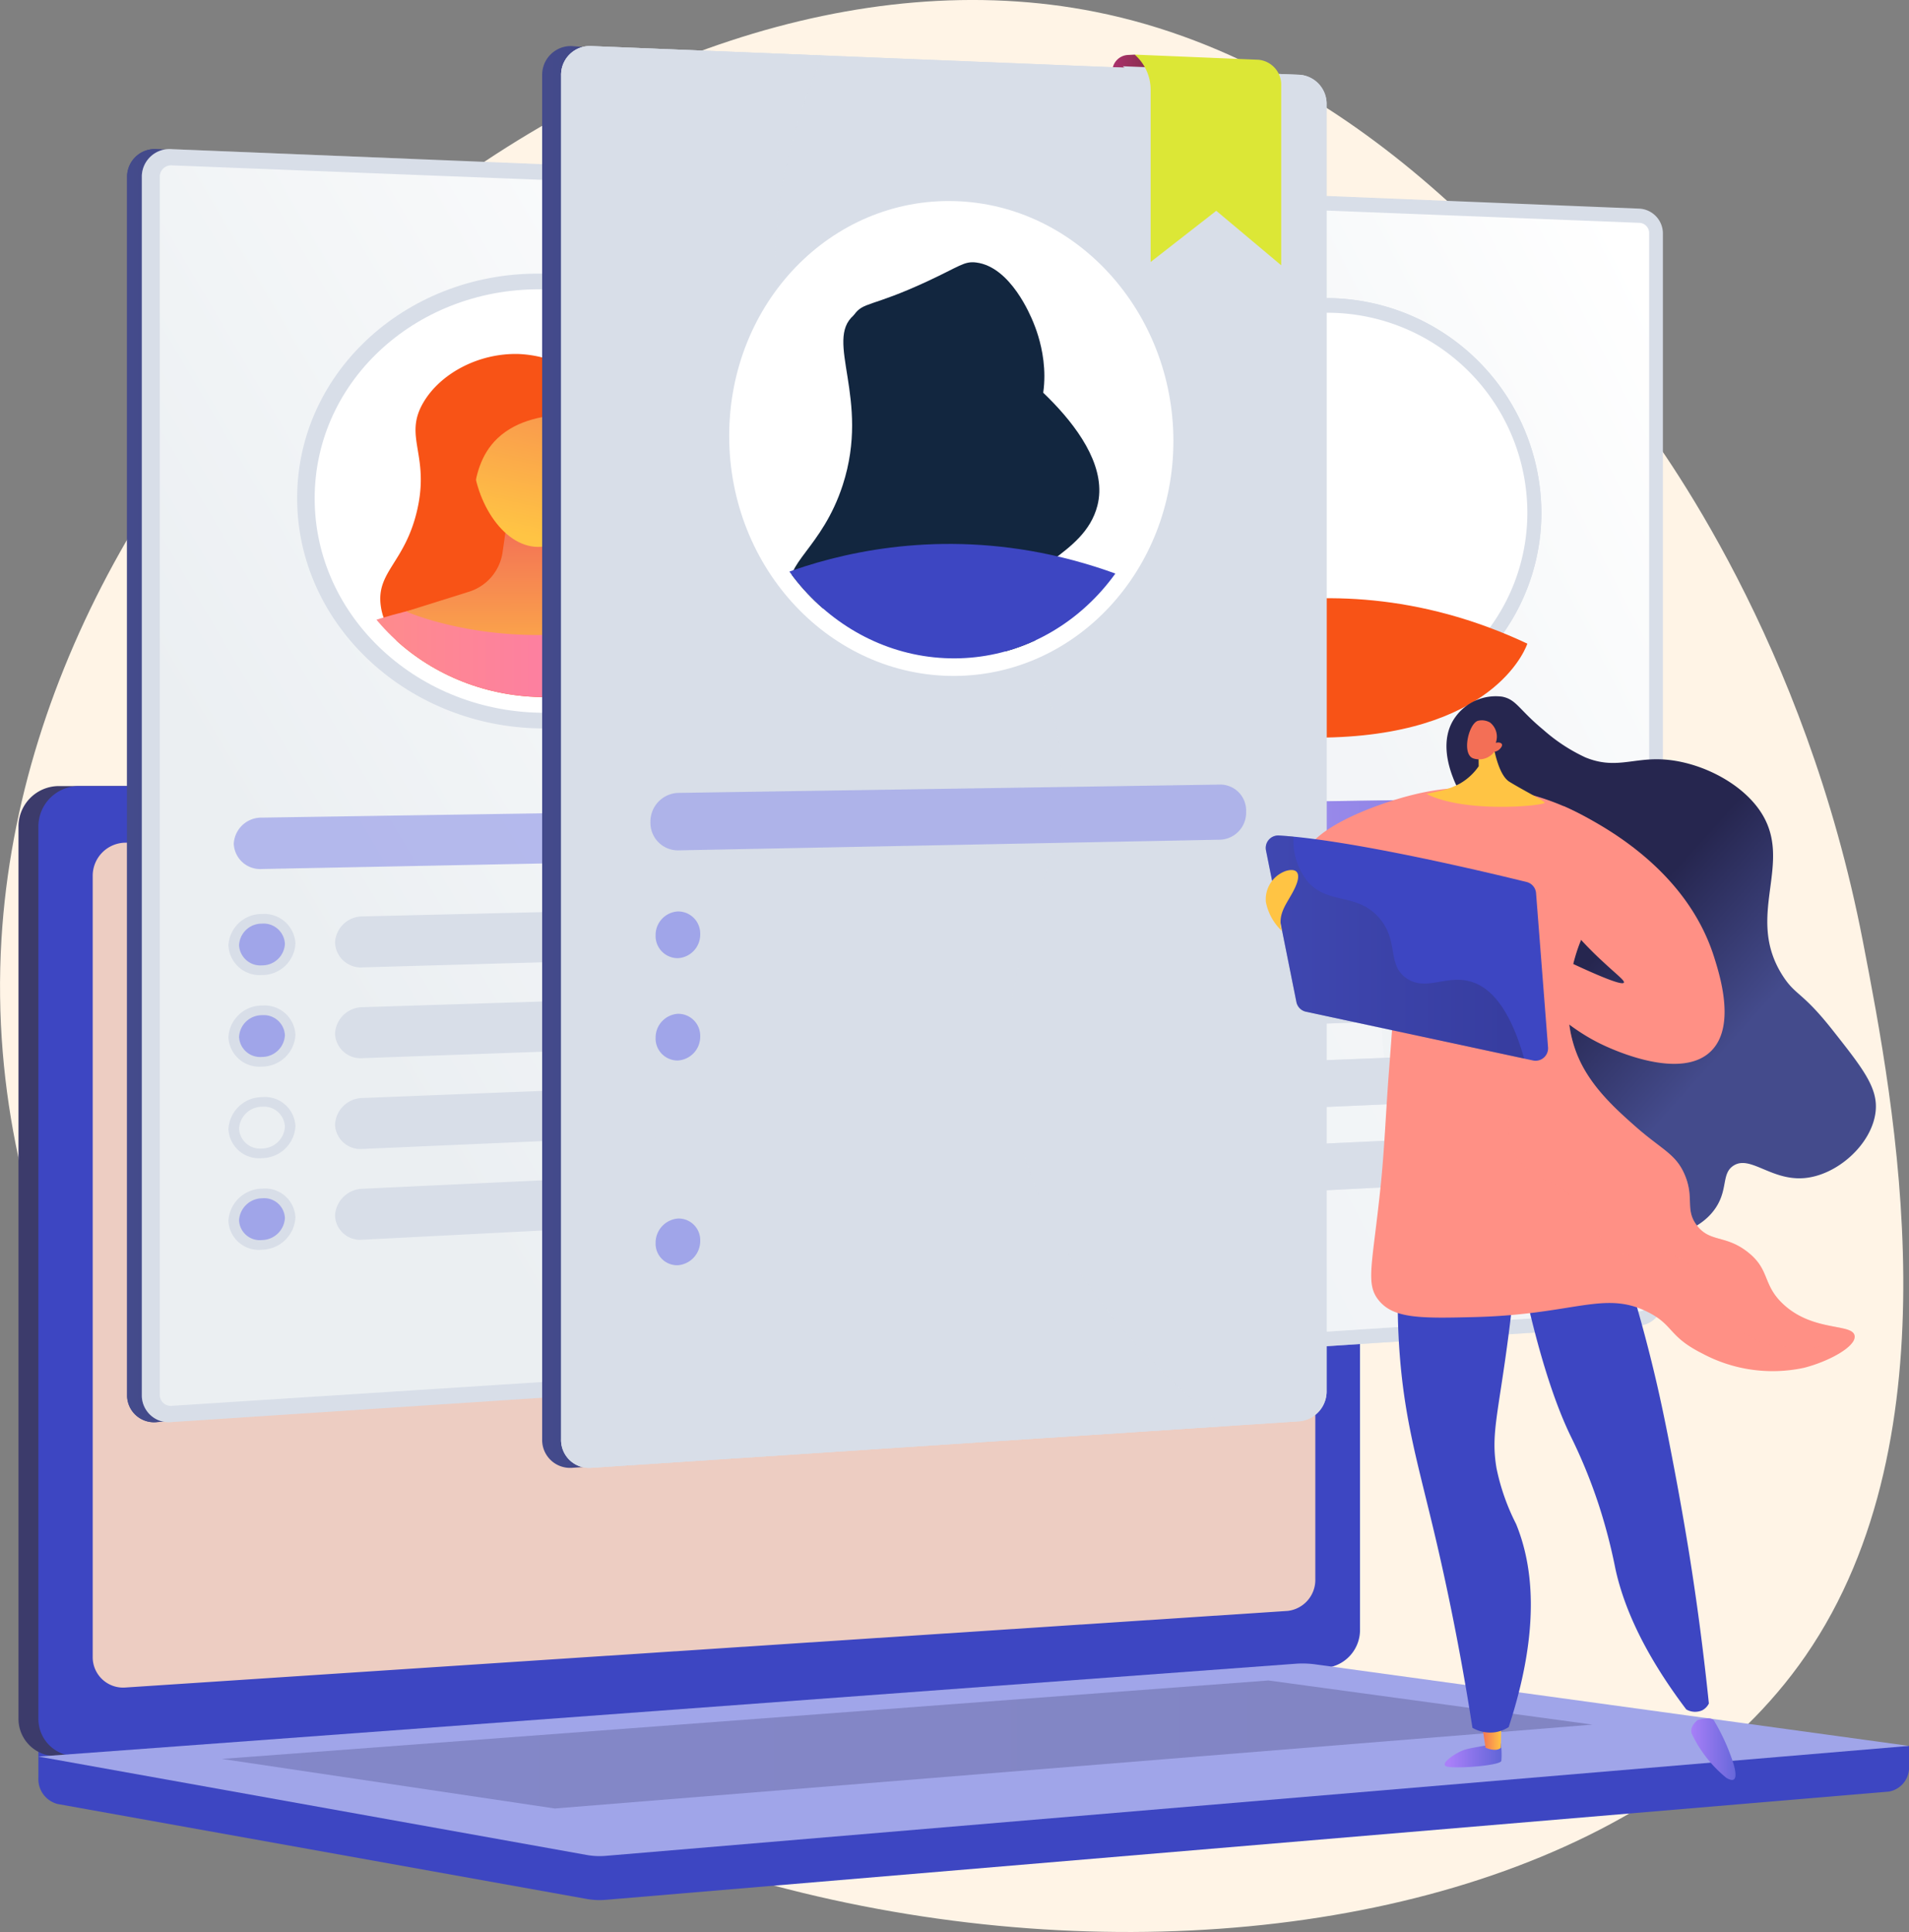 <svg xmlns="http://www.w3.org/2000/svg" xmlns:xlink="http://www.w3.org/1999/xlink" width="207.138" height="209.624" viewBox="0 0 207.138 209.624">
  <rect x="0" y="0" width="207.138" height="209.624" fill="#808080" stroke="none"/>
  <defs>
    <linearGradient id="linear-gradient" x1="0.48" y1="0.467" x2="0.372" y2="0.528" gradientUnits="objectBoundingBox">
      <stop offset="0" stop-color="#40447e"/>
      <stop offset="0.996" stop-color="#3c3b6b"/>
    </linearGradient>
    <linearGradient id="linear-gradient-2" x1="0" y1="0.5" x2="1" y2="0.5" xlink:href="#linear-gradient"/>
    <linearGradient id="linear-gradient-3" y1="0.5" x2="1" y2="0.5" gradientUnits="objectBoundingBox">
      <stop offset="0" stop-color="#444b8c"/>
      <stop offset="0.996" stop-color="#26264f"/>
    </linearGradient>
    <linearGradient id="linear-gradient-5" x1="0.946" y1="0.041" x2="0.272" y2="0.706" gradientUnits="objectBoundingBox">
      <stop offset="0" stop-color="#fff"/>
      <stop offset="0.996" stop-color="#ebeff2"/>
    </linearGradient>
    <clipPath id="clip-path">
      <path id="Trazado_173244" data-name="Trazado 173244" d="M947.982,891.956c0,11.535-9.92,20.94-22.379,21.007-12.71.068-23.2-9.571-23.2-21.532s10.493-21.358,23.2-21C938.062,870.788,947.982,880.421,947.982,891.956Z" transform="translate(-902.4 -870.424)" fill="none"/>
    </clipPath>
    <linearGradient id="linear-gradient-6" y1="0.5" x2="1" y2="0.5" gradientUnits="objectBoundingBox">
      <stop offset="0" stop-color="#ff9085"/>
      <stop offset="1" stop-color="#fb6fbb"/>
    </linearGradient>
    <linearGradient id="linear-gradient-7" x1="0.498" y1="0.133" x2="0.501" y2="1.292" gradientUnits="objectBoundingBox">
      <stop offset="0.004" stop-color="#f36f56"/>
      <stop offset="1" stop-color="#ffc444"/>
    </linearGradient>
    <linearGradient id="linear-gradient-8" x1="0.686" y1="-0.574" x2="0.407" y2="0.93" xlink:href="#linear-gradient-7"/>
    <linearGradient id="linear-gradient-11" x1="0.97" y1="0.048" x2="0.262" y2="0.702" xlink:href="#linear-gradient-5"/>
    <linearGradient id="linear-gradient-12" y1="0.5" x2="1" y2="0.5" gradientUnits="objectBoundingBox">
      <stop offset="0" stop-color="#aa80f9"/>
      <stop offset="0.996" stop-color="#6165d7"/>
    </linearGradient>
    <clipPath id="clip-path-2">
      <path id="Trazado_173296" data-name="Trazado 173296" d="M2164.741,924.015a19.556,19.556,0,0,1-19.469,19.6,20.073,20.073,0,0,1-20.137-20.053,19.526,19.526,0,0,1,20.137-19.59A20.11,20.11,0,0,1,2164.741,924.015Z" transform="translate(-2125.135 -903.961)" fill="none"/>
    </clipPath>
    <linearGradient id="linear-gradient-13" y1="0.5" x2="1" y2="0.5" gradientUnits="objectBoundingBox">
      <stop offset="0" stop-color="#ab316d"/>
      <stop offset="1" stop-color="#792d3d"/>
    </linearGradient>
    <linearGradient id="linear-gradient-14" x1="0.497" y1="0.133" x2="0.503" y2="1.292" xlink:href="#linear-gradient-7"/>
    <linearGradient id="linear-gradient-15" x1="0.698" y1="-0.482" x2="0.378" y2="0.994" xlink:href="#linear-gradient-7"/>
    <linearGradient id="linear-gradient-16" x1="0.555" y1="0.027" x2="0.43" y2="1.02" xlink:href="#linear-gradient-3"/>
    <linearGradient id="linear-gradient-17" x1="1.717" y1="-3.579" x2="-0.242" y2="2.712" xlink:href="#linear-gradient-7"/>
    <linearGradient id="linear-gradient-18" x1="1.949" y1="-4.091" x2="-0.008" y2="2.2" xlink:href="#linear-gradient-7"/>
    <linearGradient id="linear-gradient-28" x1="0.995" y1="0.055" x2="0.251" y2="0.699" xlink:href="#linear-gradient-5"/>
    <clipPath id="clip-path-3">
      <path id="Trazado_173351" data-name="Trazado 173351" d="M1567.416,765.126c0,12.967-9.747,23.531-21.96,23.6-12.428.067-22.665-10.728-22.665-24.111s10.237-23.942,22.665-23.589C1557.669,741.371,1567.416,752.159,1567.416,765.126Z" transform="translate(-1522.791 -741.015)" fill="none"/>
    </clipPath>
    <linearGradient id="linear-gradient-30" x1="0.799" y1="-0.05" x2="0.364" y2="0.514" xlink:href="#linear-gradient-13"/>
    <linearGradient id="linear-gradient-31" x1="0.573" y1="-0.565" x2="0.467" y2="0.725" xlink:href="#linear-gradient-12"/>
    <linearGradient id="linear-gradient-32" x1="0.498" y1="0.133" x2="0.501" y2="1.291" xlink:href="#linear-gradient-7"/>
    <linearGradient id="linear-gradient-33" x1="1.279" y1="-0.864" x2="-0.312" y2="1.882" xlink:href="#linear-gradient-13"/>
    <linearGradient id="linear-gradient-34" x1="0.713" y1="-0.572" x2="0.394" y2="0.929" xlink:href="#linear-gradient-7"/>
    <linearGradient id="linear-gradient-35" x1="1.185" y1="-0.867" x2="-0.159" y2="1.979" xlink:href="#linear-gradient-13"/>
    <linearGradient id="linear-gradient-36" x1="0.581" y1="-0.1" x2="0.349" y2="0.903" xlink:href="#linear-gradient-13"/>
    <linearGradient id="linear-gradient-37" x1="0.591" y1="0.148" x2="0.269" y2="0.894" xlink:href="#linear-gradient-13"/>
    <linearGradient id="linear-gradient-38" x1="0.656" y1="-0.053" x2="0.304" y2="0.93" xlink:href="#linear-gradient-13"/>
    <linearGradient id="linear-gradient-39" x1="0.726" y1="-0.066" x2="0.288" y2="1.041" xlink:href="#linear-gradient-13"/>
    <linearGradient id="linear-gradient-44" x1="0" y1="0.5" x2="1" y2="0.5" xlink:href="#linear-gradient-7"/>
    <linearGradient id="linear-gradient-47" x1="0.61" y1="0.683" x2="0.394" y2="0.44" xlink:href="#linear-gradient-3"/>
    <linearGradient id="linear-gradient-48" x1="-4.239" y1="-4.652" x2="-4.37" y2="-4.038" xlink:href="#linear-gradient-7"/>
    <linearGradient id="linear-gradient-49" x1="-15.64" y1="-8.801" x2="-17.133" y2="-7.151" xlink:href="#linear-gradient-7"/>
    <linearGradient id="linear-gradient-51" x1="1.166" y1="2.058" x2="0.791" y2="1.072" xlink:href="#linear-gradient-7"/>
  </defs>
  <g id="Grupo_116647" data-name="Grupo 116647" transform="translate(-404.766 -413.461)">
    <path id="Trazado_173211" data-name="Trazado 173211" d="M606.906,515.631c3.413,17.68,10.329,53.513-6.223,77.484-30.04,43.506-132.2,40.44-175.358-14.412-3.731-4.742-22.446-29.479-20.4-63.351,3.542-58.753,67.475-110.828,118.714-100.6,29.987,5.986,49.918,32.173,58.123,42.954C585.139,462.149,600.626,483.1,606.906,515.631Z" transform="translate(0 0)" fill="#fff4e6"/>
    <g id="Grupo_116588" data-name="Grupo 116588" transform="translate(406.776 498.75)">
      <path id="Trazado_173212" data-name="Trazado 173212" d="M665.3,3006.509l-202.97-1.768v5.23a2.775,2.775,0,0,0,2.084,2.842l57.394,10.3a7.871,7.871,0,0,0,2.059.1l139.227-11.743a2.64,2.64,0,0,0,2.206-2.774Z" transform="translate(-460.172 -2902.367)" fill="#3d46c2"/>
      <path id="Trazado_173213" data-name="Trazado 173213" d="M572.311,1686.808l-135.4,9.568a4.032,4.032,0,0,1-4.393-4.064V1595.52a4.386,4.386,0,0,1,4.393-4.375h135.4a3.792,3.792,0,0,1,3.61,3.954v87.5A4.133,4.133,0,0,1,572.311,1686.808Z" transform="translate(-432.521 -1591.145)" fill="url(#linear-gradient)"/>
      <path id="Trazado_173214" data-name="Trazado 173214" d="M602.121,1686.808l-135.4,9.568a4.032,4.032,0,0,1-4.393-4.064V1595.52a4.386,4.386,0,0,1,4.393-4.375h135.4a3.792,3.792,0,0,1,3.61,3.954v87.5A4.133,4.133,0,0,1,602.121,1686.808Z" transform="translate(-460.172 -1591.145)" fill="#3d46c2"/>
      <path id="Trazado_173215" data-name="Trazado 173215" d="M673.34,1752.618l-126.108,8.312a3.3,3.3,0,0,1-3.574-3.336v-84.742a3.592,3.592,0,0,1,3.574-3.586l126.108-.522a3.108,3.108,0,0,1,2.978,3.24v77.185A3.385,3.385,0,0,1,673.34,1752.618Z" transform="translate(-535.609 -1663.124)" fill="#edcdc2"/>
      <path id="Trazado_173216" data-name="Trazado 173216" d="M1483.868,1606.857a1.561,1.561,0,1,1-1.558-1.627A1.6,1.6,0,0,1,1483.868,1606.857Z" transform="translate(-1404.836 -1604.21)" fill="#fff"/>
      <path id="Trazado_173217" data-name="Trazado 173217" d="M598.743,2905.723l-136.412,10.071,59.478,10.674a7.913,7.913,0,0,0,2.059.1l141.432-11.93-64.388-8.844A10.306,10.306,0,0,0,598.743,2905.723Z" transform="translate(-460.172 -2810.494)" fill="#a0a5e9"/>
      <path id="Trazado_173218" data-name="Trazado 173218" d="M737.176,2939.654l113.567-8.51,35.148,4.789-112.588,9.1Z" transform="translate(-715.113 -2834.1)" opacity="0.3" fill="url(#linear-gradient-2)" style="mix-blend-mode: multiply;isolation: isolate"/>
    </g>
    <g id="Grupo_116644" data-name="Grupo 116644" transform="translate(418.554 418.457)">
      <g id="Grupo_116605" data-name="Grupo 116605" transform="translate(0 11.189)">
        <path id="Trazado_173220" data-name="Trazado 173220" d="M677.111,640.13l-78.65-3.186a3.01,3.01,0,0,0-3.3,2.854V772.276a2.923,2.923,0,0,0,3.3,2.771l78.65-5.165a3.086,3.086,0,0,0,2.9-2.984V643.041A2.992,2.992,0,0,0,677.111,640.13Z" transform="translate(-595.157 -636.941)" fill="url(#linear-gradient-3)"/>
        <path id="Trazado_173221" data-name="Trazado 173221" d="M676.1,642.258l-77.64-5.314a3.01,3.01,0,0,0-3.3,2.854V772.276a2.923,2.923,0,0,0,3.3,2.771l78.65-5.165a3.086,3.086,0,0,0,2.9-2.984V643.041C680.013,641.5,677.706,642.322,676.1,642.258Z" transform="translate(-595.157 -636.941)" fill="url(#linear-gradient-3)"/>
        <g id="Grupo_116596" data-name="Grupo 116596" transform="translate(1.599)">
          <path id="Trazado_173222" data-name="Trazado 173222" d="M699.19,640.13l-78.65-3.186a3.01,3.01,0,0,0-3.3,2.854V772.276a2.923,2.923,0,0,0,3.3,2.771l78.65-5.165a3.086,3.086,0,0,0,2.9-2.984V643.041A2.992,2.992,0,0,0,699.19,640.13Z" transform="translate(-617.236 -636.941)" fill="#d8dee8"/>
          <g id="Grupo_116589" data-name="Grupo 116589" opacity="0.3" style="mix-blend-mode: multiply;isolation: isolate">
            <path id="Trazado_173223" data-name="Trazado 173223" d="M667.173,736.841c-1.335-15.014,8.663-21.253,4.855-34.836-4.715-16.815-22.918-17.564-29.143-34.138-2.389-6.359-3.333-15.964,3.5-29.876l-25.846-1.047a3.01,3.01,0,0,0-3.3,2.854V772.276a2.923,2.923,0,0,0,3.3,2.771l70.229-4.612C673.06,757.976,667.993,746.067,667.173,736.841Z" transform="translate(-617.236 -636.941)" fill="#d8dee8"/>
          </g>
          <path id="Trazado_173224" data-name="Trazado 173224" d="M724.151,664.293l-78.65-3.08a1.238,1.238,0,0,0-1.355,1.173v132.28A1.2,1.2,0,0,0,645.5,795.8l78.65-5.059a1.27,1.27,0,0,0,1.194-1.226V665.489A1.231,1.231,0,0,0,724.151,664.293Z" transform="translate(-642.197 -659.454)" fill="url(#linear-gradient-5)"/>
          <path id="Trazado_173225" data-name="Trazado 173225" d="M877.033,872.739c-14.744.119-27-11.085-27-24.978s12.252-24.814,27-24.356c14.407.448,25.886,11.643,25.886,24.965S891.44,872.623,877.033,872.739Z" transform="translate(-833.178 -809.889)" fill="#d8dee8"/>
          <path id="Trazado_173226" data-name="Trazado 173226" d="M925.49,870.165c0,12.441-10.69,22.6-24.135,22.688-13.738.092-25.1-10.318-25.1-23.255s11.359-23.085,25.1-22.677C914.8,847.321,925.49,857.724,925.49,870.165Z" transform="translate(-857.499 -831.703)" fill="#fff"/>
          <path id="Trazado_173227" data-name="Trazado 173227" d="M818.255,1625.638l-60.183.925a3,3,0,0,0-3.068,2.842h0a2.873,2.873,0,0,0,3.068,2.734l60.183-1.185a2.781,2.781,0,0,0,2.776-2.707h0A2.666,2.666,0,0,0,818.255,1625.638Z" transform="translate(-745.027 -1554.036)" fill="#a0a5e9" opacity="0.74"/>
          <path id="Trazado_173228" data-name="Trazado 173228" d="M958.99,1770.168l-49.247,1.176a2.988,2.988,0,0,0-3.016,2.843h0a2.806,2.806,0,0,0,3.016,2.686l49.247-1.388a2.81,2.81,0,0,0,2.776-2.73h0A2.639,2.639,0,0,0,958.99,1770.168Z" transform="translate(-885.761 -1688.098)" fill="#d8dee8"/>
          <g id="Grupo_116590" data-name="Grupo 116590" transform="translate(9.4 82.983)">
            <path id="Trazado_173229" data-name="Trazado 173229" d="M758.1,1795.571h-.056a2.78,2.78,0,0,1-3.04-2.586v-.245a2.959,2.959,0,0,1,3.04-2.745h.056a2.779,2.779,0,0,1,3.025,2.588v.244A2.958,2.958,0,0,1,758.1,1795.571Z" transform="translate(-754.427 -1789.471)" fill="#a0a5e9"/>
            <path id="Trazado_173230" data-name="Trazado 173230" d="M750.684,1789.405a3.382,3.382,0,0,1-3.645-3.216,3.6,3.6,0,0,1,3.645-3.406,3.38,3.38,0,0,1,3.624,3.217A3.6,3.6,0,0,1,750.684,1789.405Zm0-5.577a2.463,2.463,0,0,0-2.492,2.33,2.314,2.314,0,0,0,2.492,2.2,2.463,2.463,0,0,0,2.482-2.33A2.313,2.313,0,0,0,750.684,1783.828Z" transform="translate(-747.039 -1782.782)" fill="#d8dee8"/>
          </g>
          <path id="Trazado_173231" data-name="Trazado 173231" d="M958.99,1900.93l-49.247,1.554a3.016,3.016,0,0,0-3.016,2.867h0a2.781,2.781,0,0,0,3.016,2.663l49.247-1.767a2.836,2.836,0,0,0,2.776-2.752h0A2.614,2.614,0,0,0,958.99,1900.93Z" transform="translate(-885.761 -1809.389)" fill="#d8dee8"/>
          <g id="Grupo_116591" data-name="Grupo 116591" transform="translate(9.4 92.916)">
            <path id="Trazado_173232" data-name="Trazado 173232" d="M758.1,1932.724l-.056,0a2.755,2.755,0,0,1-3.04-2.563v-.245a2.987,2.987,0,0,1,3.04-2.769h.056a2.753,2.753,0,0,1,3.025,2.564v.244A2.986,2.986,0,0,1,758.1,1932.724Z" transform="translate(-754.427 -1926.624)" fill="#a0a5e9"/>
            <path id="Trazado_173233" data-name="Trazado 173233" d="M750.684,1926.559a3.351,3.351,0,0,1-3.645-3.188,3.635,3.635,0,0,1,3.645-3.434,3.349,3.349,0,0,1,3.624,3.189A3.634,3.634,0,0,1,750.684,1926.559Zm0-5.577a2.487,2.487,0,0,0-2.492,2.349,2.293,2.293,0,0,0,2.492,2.182,2.486,2.486,0,0,0,2.482-2.349A2.292,2.292,0,0,0,750.684,1920.983Z" transform="translate(-747.039 -1919.935)" fill="#d8dee8"/>
          </g>
          <path id="Trazado_173234" data-name="Trazado 173234" d="M958.99,2031.69l-49.247,1.934a3.045,3.045,0,0,0-3.016,2.89h0a2.756,2.756,0,0,0,3.016,2.64l49.247-2.146a2.863,2.863,0,0,0,2.776-2.773h0A2.591,2.591,0,0,0,958.99,2031.69Z" transform="translate(-885.761 -1930.679)" fill="#d8dee8"/>
          <path id="Trazado_173235" data-name="Trazado 173235" d="M750.684,2063.711a3.321,3.321,0,0,1-3.645-3.16,3.669,3.669,0,0,1,3.645-3.462,3.319,3.319,0,0,1,3.624,3.161A3.668,3.668,0,0,1,750.684,2063.711Zm0-5.577a2.511,2.511,0,0,0-2.492,2.369,2.272,2.272,0,0,0,2.492,2.163,2.51,2.51,0,0,0,2.482-2.368A2.271,2.271,0,0,0,750.684,2058.134Z" transform="translate(-737.638 -1954.237)" fill="#d8dee8"/>
          <path id="Trazado_173236" data-name="Trazado 173236" d="M958.99,2162.447l-49.247,2.313a3.073,3.073,0,0,0-3.016,2.913h0a2.731,2.731,0,0,0,3.016,2.616l49.247-2.525a2.89,2.89,0,0,0,2.776-2.795h0A2.567,2.567,0,0,0,958.99,2162.447Z" transform="translate(-885.761 -2051.965)" fill="#d8dee8"/>
          <g id="Grupo_116592" data-name="Grupo 116592" transform="translate(9.4 112.781)">
            <path id="Trazado_173237" data-name="Trazado 173237" d="M758.1,2207.021l-.056,0a2.705,2.705,0,0,1-3.04-2.517v-.245a3.044,3.044,0,0,1,3.04-2.815l.056,0a2.7,2.7,0,0,1,3.025,2.518v.244A3.043,3.043,0,0,1,758.1,2207.021Z" transform="translate(-754.427 -2200.918)" fill="#a0a5e9"/>
            <path id="Trazado_173238" data-name="Trazado 173238" d="M750.684,2200.859a3.291,3.291,0,0,1-3.645-3.132,3.7,3.7,0,0,1,3.645-3.49,3.289,3.289,0,0,1,3.624,3.133A3.7,3.7,0,0,1,750.684,2200.859Zm0-5.577a2.534,2.534,0,0,0-2.492,2.388,2.252,2.252,0,0,0,2.492,2.143,2.534,2.534,0,0,0,2.482-2.387A2.251,2.251,0,0,0,750.684,2195.282Z" transform="translate(-747.039 -2194.232)" fill="#d8dee8"/>
          </g>
          <g id="Grupo_116595" data-name="Grupo 116595" transform="translate(20.652 16.909)">
            <g id="Grupo_116594" data-name="Grupo 116594" clip-path="url(#clip-path)">
              <g id="Grupo_116593" data-name="Grupo 116593" transform="translate(-1.893 5.311)">
                <path id="Trazado_173239" data-name="Trazado 173239" d="M989.52,943.758c-4.361-.125-8.5,2.124-10.339,5.252-2.216,3.77.743,5.652-.7,11.778-1.331,5.642-4.439,6.606-3.925,10.31.563,4.057,4.808,6.63,6.486,7.646,7.541,4.57,19.312,4.379,25.285-1.52.5-.492,4.618-4.562,3.506-8.3-.995-3.35-5.262-3.373-6.146-6.854-.762-3,2.154-3.968,1.877-8.315-.054-.85-.311-4.876-3.557-6.737a7.972,7.972,0,0,0-5.409-.711A12.648,12.648,0,0,0,989.52,943.758Z" transform="translate(-967.383 -943.753)" fill="#f85316"/>
                <path id="Trazado_173240" data-name="Trazado 173240" d="M876.258,1310.263s22.053-11.954,49.232-.038c0,0-3.457,10.209-24.135,10.906C879.974,1321.851,876.258,1310.263,876.258,1310.263Z" transform="translate(-876.258 -1278.781)" fill="url(#linear-gradient-6)"/>
                <path id="Trazado_173241" data-name="Trazado 173241" d="M1024.426,1163.565l-.826,5.707a5.273,5.273,0,0,1-3.736,4.206l-6.72,2.108s12.857,5.752,29.065,0l-7.385-2.4a5.272,5.272,0,0,1-3.619-4.682l-.212-4.871Z" transform="translate(-1003.231 -1147.646)" fill="url(#linear-gradient-7)"/>
                <path id="Trazado_173242" data-name="Trazado 173242" d="M1127.077,998.286c0,4.815-3.119,9.964-6.988,9.935-3.893-.029-7.067-5.285-7.067-10.154s3.174-7.464,7.067-7.38C1123.958,990.77,1127.077,993.47,1127.077,998.286Z" transform="translate(-1095.875 -987.286)" fill="url(#linear-gradient-8)"/>
                <path id="Trazado_173243" data-name="Trazado 173243" d="M1063.86,965.323c-2.1.062-5.285.474-7.491,2.591-3.706,3.556-1.946,9.3-3.594,9.619-1.469.288-3.745-3.809-3.708-8.281.031-3.745,1.411-8.132,5-9.163,2.108-.6,2.728.468,9.52,1.238,3.955.448,2.4,2.067,3.293,2.7,3.948,2.807,3.448,11.781,1.323,11.873C1067.2,975.941,1065.8,973.578,1063.86,965.323Z" transform="translate(-1036.552 -958.741)" fill="#f85316"/>
              </g>
            </g>
          </g>
        </g>
      </g>
      <g id="Grupo_116624" data-name="Grupo 116624" transform="translate(91.324 14.871)">
        <path id="Trazado_173269" data-name="Trazado 173269" d="M1927.354,690.553l-68.332-2.768a2.687,2.687,0,0,0-2.858,2.663v123.2a2.608,2.608,0,0,0,2.858,2.591l68.332-4.487a2.785,2.785,0,0,0,2.533-2.776V693.265A2.7,2.7,0,0,0,1927.354,690.553Z" transform="translate(-1856.164 -687.782)" fill="url(#linear-gradient-3)"/>
        <path id="Trazado_173270" data-name="Trazado 173270" d="M1926.624,694.822l-67.6-7.037a2.687,2.687,0,0,0-2.858,2.663v123.2a2.608,2.608,0,0,0,2.858,2.591l68.332-4.487a2.785,2.785,0,0,0,2.533-2.776V693.265C1929.886,691.824,1928.024,694.879,1926.624,694.822Z" transform="translate(-1856.164 -687.782)" fill="url(#linear-gradient-3)"/>
        <g id="Grupo_116614" data-name="Grupo 116614" transform="translate(1.599)">
          <path id="Trazado_173271" data-name="Trazado 173271" d="M1949.433,690.553l-68.332-2.768a2.687,2.687,0,0,0-2.858,2.663v123.2a2.608,2.608,0,0,0,2.858,2.591l68.332-4.487a2.786,2.786,0,0,0,2.533-2.776V693.265A2.7,2.7,0,0,0,1949.433,690.553Z" transform="translate(-1878.243 -687.782)" fill="#d8dee8"/>
          <g id="Grupo_116606" data-name="Grupo 116606" opacity="0.3" style="mix-blend-mode: multiply;isolation: isolate">
            <path id="Trazado_173272" data-name="Trazado 173272" d="M1921.546,780.812c-1.16-14,7.536-19.806,4.222-32.481-4.1-15.682-19.913-16.376-25.313-31.809-2.071-5.919-2.89-14.861,3.037-27.831l-22.392-.907a2.687,2.687,0,0,0-2.858,2.663v123.2a2.608,2.608,0,0,0,2.858,2.591l60.989-4.005C1926.666,800.54,1922.259,789.417,1921.546,780.812Z" transform="translate(-1878.243 -687.782)" fill="#d8dee8"/>
          </g>
          <path id="Trazado_173273" data-name="Trazado 173273" d="M1971.022,713.032l-68.331-2.676a1.1,1.1,0,0,0-1.173,1.094V834.479a1.073,1.073,0,0,0,1.173,1.064l68.331-4.4a1.146,1.146,0,0,0,1.042-1.141V714.146A1.111,1.111,0,0,0,1971.022,713.032Z" transform="translate(-1899.832 -708.72)" fill="url(#linear-gradient-11)"/>
          <path id="Trazado_173274" data-name="Trazado 173274" d="M1943.135,801.75c-1.16-14,7.536-19.806,4.222-32.481-4.1-15.682-19.913-16.376-25.313-31.809-1.986-5.675-2.82-14.128,2.342-26.255l-21.7-.849a1.1,1.1,0,0,0-1.173,1.094V834.479a1.073,1.073,0,0,0,1.173,1.064l59.15-3.8C1947.9,820.564,1943.819,810,1943.135,801.75Z" transform="translate(-1899.832 -708.72)" fill="#fff" opacity="0.35" style="mix-blend-mode: soft-light;isolation: isolate"/>
          <path id="Trazado_173275" data-name="Trazado 173275" d="M2103.183,906.123a23.31,23.31,0,0,1-23.423-23.263,22.674,22.674,0,0,1,23.423-22.724,23.36,23.36,0,0,1,22.524,23.253A22.715,22.715,0,0,1,2103.183,906.123Z" transform="translate(-2065.166 -847.644)" fill="#d8dee8"/>
          <path id="Trazado_173276" data-name="Trazado 173276" d="M2145.255,903.7a21.123,21.123,0,0,1-21,21.166,21.678,21.678,0,0,1-21.777-21.658,21.087,21.087,0,0,1,21.777-21.157A21.721,21.721,0,0,1,2145.255,903.7Z" transform="translate(-2086.24 -867.975)" fill="#fff"/>
          <path id="Trazado_173277" data-name="Trazado 173277" d="M2052.4,1608.309l-52.291.8a2.679,2.679,0,0,0-2.656,2.641h0a2.569,2.569,0,0,0,2.656,2.548l52.291-1.03a2.507,2.507,0,0,0,2.42-2.524h0A2.4,2.4,0,0,0,2052.4,1608.309Z" transform="translate(-1988.82 -1541.644)" opacity="0.74" fill="url(#linear-gradient-12)"/>
          <path id="Trazado_173278" data-name="Trazado 173278" d="M2174.315,1743.247l-42.814,1.022a2.675,2.675,0,0,0-2.615,2.642h0a2.512,2.512,0,0,0,2.615,2.506l42.814-1.207a2.533,2.533,0,0,0,2.42-2.545h0A2.379,2.379,0,0,0,2174.315,1743.247Z" transform="translate(-2110.734 -1666.809)" fill="#d8dee8"/>
          <g id="Grupo_116607" data-name="Grupo 116607" transform="translate(8.134 77.199)">
            <path id="Trazado_173279" data-name="Trazado 173279" d="M2000.134,1765.664h-.049a2.478,2.478,0,0,1-2.632-2.413v-.228a2.639,2.639,0,0,1,2.632-2.55h.049a2.478,2.478,0,0,1,2.62,2.413v.227A2.639,2.639,0,0,1,2000.134,1765.664Z" transform="translate(-1996.953 -1759.987)" fill="#b19af3"/>
            <path id="Trazado_173280" data-name="Trazado 173280" d="M1993.713,1759.926a3.023,3.023,0,0,1-3.156-3,3.218,3.218,0,0,1,3.156-3.164,3.023,3.023,0,0,1,3.139,3A3.219,3.219,0,0,1,1993.713,1759.926Zm0-5.19a2.2,2.2,0,0,0-2.158,2.164,2.068,2.068,0,0,0,2.158,2.052,2.2,2.2,0,0,0,2.15-2.165A2.068,2.068,0,0,0,1993.713,1754.736Z" transform="translate(-1990.557 -1753.762)" fill="#d8dee8"/>
          </g>
          <path id="Trazado_173281" data-name="Trazado 173281" d="M2174.315,1865.333l-42.814,1.351a2.7,2.7,0,0,0-2.615,2.663h0a2.489,2.489,0,0,0,2.615,2.486l42.814-1.537a2.557,2.557,0,0,0,2.42-2.563h0A2.357,2.357,0,0,0,2174.315,1865.333Z" transform="translate(-2110.734 -1780.052)" fill="#d8dee8"/>
          <g id="Grupo_116608" data-name="Grupo 116608" transform="translate(8.134 86.443)">
            <path id="Trazado_173282" data-name="Trazado 173282" d="M2000.134,1893.3h-.049a2.456,2.456,0,0,1-2.632-2.392v-.228a2.663,2.663,0,0,1,2.632-2.57h.049a2.456,2.456,0,0,1,2.62,2.393v.227A2.664,2.664,0,0,1,2000.134,1893.3Z" transform="translate(-1996.953 -1887.625)" fill="#b19af3"/>
            <path id="Trazado_173283" data-name="Trazado 173283" d="M1993.713,1887.564a3,3,0,0,1-3.156-2.975,3.249,3.249,0,0,1,3.156-3.188,3,3,0,0,1,3.139,2.976A3.249,3.249,0,0,1,1993.713,1887.564Zm0-5.19a2.223,2.223,0,0,0-2.158,2.181,2.049,2.049,0,0,0,2.158,2.035,2.223,2.223,0,0,0,2.15-2.181A2.049,2.049,0,0,0,1993.713,1882.375Z" transform="translate(-1990.557 -1881.4)" fill="#d8dee8"/>
          </g>
          <path id="Trazado_173284" data-name="Trazado 173284" d="M2174.315,1987.416,2131.5,1989.1a2.726,2.726,0,0,0-2.615,2.683h0a2.467,2.467,0,0,0,2.615,2.466l42.814-1.866a2.581,2.581,0,0,0,2.42-2.582h0A2.336,2.336,0,0,0,2174.315,1987.416Z" transform="translate(-2110.734 -1893.293)" fill="#d8dee8"/>
          <g id="Grupo_116609" data-name="Grupo 116609" transform="translate(8.134 95.687)">
            <path id="Trazado_173285" data-name="Trazado 173285" d="M2000.134,2020.937l-.049,0a2.433,2.433,0,0,1-2.632-2.372v-.228a2.689,2.689,0,0,1,2.632-2.59l.049,0a2.433,2.433,0,0,1,2.62,2.373v.227A2.689,2.689,0,0,1,2000.134,2020.937Z" transform="translate(-1996.953 -2015.259)" fill="#b19af3"/>
            <path id="Trazado_173286" data-name="Trazado 173286" d="M1993.713,2015.2a2.968,2.968,0,0,1-3.156-2.951,3.28,3.28,0,0,1,3.156-3.212,2.968,2.968,0,0,1,3.139,2.951A3.281,3.281,0,0,1,1993.713,2015.2Zm0-5.19a2.244,2.244,0,0,0-2.158,2.2,2.031,2.031,0,0,0,2.158,2.019,2.244,2.244,0,0,0,2.15-2.2A2.031,2.031,0,0,0,1993.713,2010.011Z" transform="translate(-1990.557 -2009.036)" fill="#d8dee8"/>
          </g>
          <path id="Trazado_173287" data-name="Trazado 173287" d="M2174.315,2109.5l-42.814,2.011a2.752,2.752,0,0,0-2.615,2.7h0a2.444,2.444,0,0,0,2.615,2.446l42.814-2.2a2.605,2.605,0,0,0,2.42-2.6h0A2.315,2.315,0,0,0,2174.315,2109.5Z" transform="translate(-2110.734 -2006.532)" fill="#d8dee8"/>
          <g id="Grupo_116610" data-name="Grupo 116610" transform="translate(8.134 104.93)">
            <path id="Trazado_173288" data-name="Trazado 173288" d="M2000.134,2148.57l-.049,0a2.412,2.412,0,0,1-2.632-2.351v-.229a2.714,2.714,0,0,1,2.632-2.61l.049,0a2.411,2.411,0,0,1,2.62,2.353v.227A2.715,2.715,0,0,1,2000.134,2148.57Z" transform="translate(-1996.953 -2142.892)" fill="#b19af3"/>
            <path id="Trazado_173289" data-name="Trazado 173289" d="M1993.713,2142.836a2.941,2.941,0,0,1-3.156-2.926,3.31,3.31,0,0,1,3.156-3.236,2.941,2.941,0,0,1,3.139,2.927A3.311,3.311,0,0,1,1993.713,2142.836Zm0-5.19a2.265,2.265,0,0,0-2.158,2.214,2.013,2.013,0,0,0,2.158,2,2.266,2.266,0,0,0,2.15-2.214A2.012,2.012,0,0,0,1993.713,2137.646Z" transform="translate(-1990.557 -2136.67)" fill="#d8dee8"/>
          </g>
          <g id="Grupo_116613" data-name="Grupo 116613" transform="translate(17.88 15.656)">
            <g id="Grupo_116612" data-name="Grupo 116612" clip-path="url(#clip-path-2)">
              <g id="Grupo_116611" data-name="Grupo 116611" transform="translate(-1.641 4.874)">
                <path id="Trazado_173290" data-name="Trazado 173290" d="M2102.479,1314.683s19.133-11.141,42.776-.036c0,0-3.011,9.527-21,10.166C2105.7,1325.472,2102.479,1314.683,2102.479,1314.683Z" transform="translate(-2102.479 -1285.208)" fill="url(#linear-gradient-13)"/>
                <path id="Trazado_173291" data-name="Trazado 173291" d="M2301.494,1177.236l-.717,5.319c-.208,3.387-3.568,4.65-3.568,4.65,3.945,4.678,11.483,4.506,14.119.084a7.388,7.388,0,0,1-3.943-5.447l-.185-4.541Z" transform="translate(-2283.106 -1162.318)" fill="url(#linear-gradient-14)"/>
                <path id="Trazado_173292" data-name="Trazado 173292" d="M2320.054,1023.143c0,4.49-2.712,9.293-6.074,9.268-3.382-.026-6.138-4.921-6.138-9.457s2.756-6.959,6.138-6.887C2317.342,1016.139,2320.054,1018.653,2320.054,1023.143Z" transform="translate(-2292.97 -1012.82)" fill="url(#linear-gradient-15)"/>
                <path id="Trazado_173293" data-name="Trazado 173293" d="M2282.4,982.531l1.014-.145a4.161,4.161,0,0,1,0-3.453,4.263,4.263,0,0,1,3.934-1.89c1.559.133,2.494.867,3.276.327a1.792,1.792,0,0,0,.631-1.307,4.216,4.216,0,0,0,.316,1.167c.582,1.336,1.565,1.63,2.1,2.516.36.6.6,1.588,0,3.318l.89-.04a23.746,23.746,0,0,0,.922-4.042c.347-2.511.585-4.239-.4-5.1-.2-.172-1.064-.858-3.142-.277a7.35,7.35,0,0,0-3.092-1.968,6.507,6.507,0,0,0-5.66.636c-1.635,1.138-2.917,3.3-2.5,5.125.218.963.814,1.406,1.338,3.27A12.346,12.346,0,0,1,2282.4,982.531Z" transform="translate(-2267.71 -971.255)" fill="url(#linear-gradient-16)"/>
                <path id="Trazado_173294" data-name="Trazado 173294" d="M2464.807,1113.913s.39-1.961,1.574-1.748-.512,3.41-1.574,3.785Z" transform="translate(-2438.566 -1101.946)" fill="url(#linear-gradient-17)"/>
                <path id="Trazado_173295" data-name="Trazado 173295" d="M2292.479,1111.068s-.4-1.991-1.607-1.813.523,3.464,1.607,3.869Z" transform="translate(-2276.846 -1099.25)" fill="url(#linear-gradient-18)"/>
              </g>
            </g>
          </g>
        </g>
        <g id="Grupo_116623" data-name="Grupo 116623" transform="translate(1.599)">
          <g id="Grupo_116615" data-name="Grupo 116615" opacity="0.3" style="mix-blend-mode: multiply;isolation: isolate">
            <path id="Trazado_173297" data-name="Trazado 173297" d="M1921.546,780.812c-1.16-14,7.536-19.806,4.222-32.481-4.1-15.682-19.913-16.376-25.313-31.809-2.071-5.919-2.89-14.861,3.037-27.831l-22.392-.907a2.687,2.687,0,0,0-2.858,2.663v123.2a2.608,2.608,0,0,0,2.858,2.591l60.989-4.005C1926.666,800.54,1922.259,789.417,1921.546,780.812Z" transform="translate(-1878.243 -687.782)" fill="#d8dee8"/>
          </g>
          <path id="Trazado_173298" data-name="Trazado 173298" d="M1971.022,713.032l-68.331-2.676a1.1,1.1,0,0,0-1.173,1.094V834.479a1.073,1.073,0,0,0,1.173,1.064l68.331-4.4a1.146,1.146,0,0,0,1.042-1.141V714.146A1.111,1.111,0,0,0,1971.022,713.032Z" transform="translate(-1899.832 -708.72)" fill="url(#linear-gradient-11)"/>
          <path id="Trazado_173299" data-name="Trazado 173299" d="M1943.135,801.75c-1.16-14,7.536-19.806,4.222-32.481-4.1-15.682-19.913-16.376-25.313-31.809-1.986-5.675-2.82-14.128,2.342-26.255l-21.7-.849a1.1,1.1,0,0,0-1.173,1.094V834.479a1.073,1.073,0,0,0,1.173,1.064l59.15-3.8C1947.9,820.564,1943.819,810,1943.135,801.75Z" transform="translate(-1899.832 -708.72)" fill="#fff" opacity="0.35" style="mix-blend-mode: soft-light;isolation: isolate"/>
          <path id="Trazado_173300" data-name="Trazado 173300" d="M2103.183,906.123a23.31,23.31,0,0,1-23.423-23.263,22.674,22.674,0,0,1,23.423-22.724,23.36,23.36,0,0,1,22.524,23.253A22.715,22.715,0,0,1,2103.183,906.123Z" transform="translate(-2065.166 -847.644)" fill="#d8dee8"/>
          <path id="Trazado_173301" data-name="Trazado 173301" d="M2145.255,903.7a21.123,21.123,0,0,1-21,21.166,21.678,21.678,0,0,1-21.777-21.658,21.087,21.087,0,0,1,21.777-21.157A21.721,21.721,0,0,1,2145.255,903.7Z" transform="translate(-2086.24 -867.975)" fill="#fff"/>
          <path id="Trazado_173302" data-name="Trazado 173302" d="M2052.4,1608.309l-52.291.8a2.679,2.679,0,0,0-2.656,2.641h0a2.569,2.569,0,0,0,2.656,2.548l52.291-1.03a2.507,2.507,0,0,0,2.42-2.524h0A2.4,2.4,0,0,0,2052.4,1608.309Z" transform="translate(-1988.82 -1541.644)" opacity="0.74" fill="url(#linear-gradient-12)"/>
          <path id="Trazado_173303" data-name="Trazado 173303" d="M2174.315,1743.247l-42.814,1.022a2.675,2.675,0,0,0-2.615,2.642h0a2.512,2.512,0,0,0,2.615,2.506l42.814-1.207a2.533,2.533,0,0,0,2.42-2.545h0A2.379,2.379,0,0,0,2174.315,1743.247Z" transform="translate(-2110.734 -1666.809)" fill="#d8dee8"/>
          <g id="Grupo_116616" data-name="Grupo 116616" transform="translate(8.134 77.199)">
            <path id="Trazado_173304" data-name="Trazado 173304" d="M2000.134,1765.664h-.049a2.478,2.478,0,0,1-2.632-2.413v-.228a2.639,2.639,0,0,1,2.632-2.55h.049a2.478,2.478,0,0,1,2.62,2.413v.227A2.639,2.639,0,0,1,2000.134,1765.664Z" transform="translate(-1996.953 -1759.987)" fill="#b19af3"/>
            <path id="Trazado_173305" data-name="Trazado 173305" d="M1993.713,1759.926a3.023,3.023,0,0,1-3.156-3,3.218,3.218,0,0,1,3.156-3.164,3.023,3.023,0,0,1,3.139,3A3.219,3.219,0,0,1,1993.713,1759.926Zm0-5.19a2.2,2.2,0,0,0-2.158,2.164,2.068,2.068,0,0,0,2.158,2.052,2.2,2.2,0,0,0,2.15-2.165A2.068,2.068,0,0,0,1993.713,1754.736Z" transform="translate(-1990.557 -1753.762)" fill="#d8dee8"/>
          </g>
          <path id="Trazado_173306" data-name="Trazado 173306" d="M2174.315,1865.333l-42.814,1.351a2.7,2.7,0,0,0-2.615,2.663h0a2.489,2.489,0,0,0,2.615,2.486l42.814-1.537a2.557,2.557,0,0,0,2.42-2.563h0A2.357,2.357,0,0,0,2174.315,1865.333Z" transform="translate(-2110.734 -1780.052)" fill="#d8dee8"/>
          <g id="Grupo_116617" data-name="Grupo 116617" transform="translate(8.134 86.443)">
            <path id="Trazado_173307" data-name="Trazado 173307" d="M2000.134,1893.3h-.049a2.456,2.456,0,0,1-2.632-2.392v-.228a2.663,2.663,0,0,1,2.632-2.57h.049a2.456,2.456,0,0,1,2.62,2.393v.227A2.664,2.664,0,0,1,2000.134,1893.3Z" transform="translate(-1996.953 -1887.625)" fill="#b19af3"/>
            <path id="Trazado_173308" data-name="Trazado 173308" d="M1993.713,1887.564a3,3,0,0,1-3.156-2.975,3.249,3.249,0,0,1,3.156-3.188,3,3,0,0,1,3.139,2.976A3.249,3.249,0,0,1,1993.713,1887.564Zm0-5.19a2.223,2.223,0,0,0-2.158,2.181,2.049,2.049,0,0,0,2.158,2.035,2.223,2.223,0,0,0,2.15-2.181A2.049,2.049,0,0,0,1993.713,1882.375Z" transform="translate(-1990.557 -1881.4)" fill="#d8dee8"/>
          </g>
          <path id="Trazado_173309" data-name="Trazado 173309" d="M2174.315,1987.416,2131.5,1989.1a2.726,2.726,0,0,0-2.615,2.683h0a2.467,2.467,0,0,0,2.615,2.466l42.814-1.866a2.581,2.581,0,0,0,2.42-2.582h0A2.336,2.336,0,0,0,2174.315,1987.416Z" transform="translate(-2110.734 -1893.293)" fill="#d8dee8"/>
          <g id="Grupo_116618" data-name="Grupo 116618" transform="translate(8.134 95.687)">
            <path id="Trazado_173310" data-name="Trazado 173310" d="M2000.134,2020.937l-.049,0a2.433,2.433,0,0,1-2.632-2.372v-.228a2.689,2.689,0,0,1,2.632-2.59l.049,0a2.433,2.433,0,0,1,2.62,2.373v.227A2.689,2.689,0,0,1,2000.134,2020.937Z" transform="translate(-1996.953 -2015.259)" fill="#b19af3"/>
            <path id="Trazado_173311" data-name="Trazado 173311" d="M1993.713,2015.2a2.968,2.968,0,0,1-3.156-2.951,3.28,3.28,0,0,1,3.156-3.212,2.968,2.968,0,0,1,3.139,2.951A3.281,3.281,0,0,1,1993.713,2015.2Zm0-5.19a2.244,2.244,0,0,0-2.158,2.2,2.031,2.031,0,0,0,2.158,2.019,2.244,2.244,0,0,0,2.15-2.2A2.031,2.031,0,0,0,1993.713,2010.011Z" transform="translate(-1990.557 -2009.036)" fill="#d8dee8"/>
          </g>
          <path id="Trazado_173312" data-name="Trazado 173312" d="M2174.315,2109.5l-42.814,2.011a2.752,2.752,0,0,0-2.615,2.7h0a2.444,2.444,0,0,0,2.615,2.446l42.814-2.2a2.605,2.605,0,0,0,2.42-2.6h0A2.315,2.315,0,0,0,2174.315,2109.5Z" transform="translate(-2110.734 -2006.532)" fill="#d8dee8"/>
          <g id="Grupo_116619" data-name="Grupo 116619" transform="translate(8.134 104.93)">
            <path id="Trazado_173313" data-name="Trazado 173313" d="M2000.134,2148.57l-.049,0a2.412,2.412,0,0,1-2.632-2.351v-.229a2.714,2.714,0,0,1,2.632-2.61l.049,0a2.411,2.411,0,0,1,2.62,2.353v.227A2.715,2.715,0,0,1,2000.134,2148.57Z" transform="translate(-1996.953 -2142.892)" fill="#b19af3"/>
            <path id="Trazado_173314" data-name="Trazado 173314" d="M1993.713,2142.836a2.941,2.941,0,0,1-3.156-2.926,3.31,3.31,0,0,1,3.156-3.236,2.941,2.941,0,0,1,3.139,2.927A3.311,3.311,0,0,1,1993.713,2142.836Zm0-5.19a2.265,2.265,0,0,0-2.158,2.214,2.013,2.013,0,0,0,2.158,2,2.266,2.266,0,0,0,2.15-2.214A2.012,2.012,0,0,0,1993.713,2137.646Z" transform="translate(-1990.557 -2136.67)" fill="#d8dee8"/>
          </g>
          <g id="Grupo_116622" data-name="Grupo 116622" transform="translate(16.239 20.529)">
            <g id="Grupo_116648" data-name="Grupo 116648" transform="translate(0 0)">
              <g id="Grupo_116620" data-name="Grupo 116620">
                <path id="Trazado_173315" data-name="Trazado 173315" d="M2102.479,1314.683s19.133-11.141,42.776-.036c0,0-3.011,9.527-21,10.166C2105.7,1325.472,2102.479,1314.683,2102.479,1314.683Z" transform="translate(-2102.479 -1285.208)" fill="#f85316"/>
                <path id="Trazado_173316" data-name="Trazado 173316" d="M2301.494,1177.236l-.717,5.319c-.208,3.387-3.568,4.65-3.568,4.65,3.945,4.678,11.483,4.506,14.119.084a7.388,7.388,0,0,1-3.943-5.447l-.185-4.541Z" transform="translate(-2283.106 -1162.318)" fill="url(#linear-gradient-14)"/>
                <path id="Trazado_173317" data-name="Trazado 173317" d="M2320.054,1023.143c0,4.49-2.712,9.293-6.074,9.268-3.382-.026-6.138-4.921-6.138-9.457s2.756-6.959,6.138-6.887C2317.342,1016.139,2320.054,1018.653,2320.054,1023.143Z" transform="translate(-2292.97 -1012.82)" fill="url(#linear-gradient-15)"/>
                <path id="Trazado_173318" data-name="Trazado 173318" d="M2282.4,982.531l1.014-.145a4.161,4.161,0,0,1,0-3.453,4.263,4.263,0,0,1,3.934-1.89c1.559.133,2.494.867,3.276.327a1.792,1.792,0,0,0,.631-1.307,4.216,4.216,0,0,0,.316,1.167c.582,1.336,1.565,1.63,2.1,2.516.36.6.6,1.588,0,3.318l.89-.04a23.746,23.746,0,0,0,.922-4.042c.347-2.511.585-4.239-.4-5.1-.2-.172-1.064-.858-3.142-.277a7.35,7.35,0,0,0-3.092-1.968,6.507,6.507,0,0,0-5.66.636c-1.635,1.138-2.917,3.3-2.5,5.125.218.963.814,1.406,1.338,3.27A12.346,12.346,0,0,1,2282.4,982.531Z" transform="translate(-2267.71 -971.255)" fill="url(#linear-gradient-16)"/>
                <path id="Trazado_173319" data-name="Trazado 173319" d="M2464.807,1113.913s.39-1.961,1.574-1.748-.512,3.41-1.574,3.785Z" transform="translate(-2438.566 -1101.946)" fill="url(#linear-gradient-17)"/>
                <path id="Trazado_173320" data-name="Trazado 173320" d="M2292.479,1111.068s-.4-1.991-1.607-1.813.523,3.464,1.607,3.869Z" transform="translate(-2276.846 -1099.25)" fill="url(#linear-gradient-18)"/>
              </g>
            </g>
          </g>
        </g>
      </g>
      <g id="Grupo_116643" data-name="Grupo 116643" transform="translate(45.042 0)">
        <path id="Trazado_173322" data-name="Trazado 173322" d="M1296.51,488.971l-76.2-6.528a3.12,3.12,0,0,0-3.208,3.206V633.581a3.029,3.029,0,0,0,3.208,3.126l76.986-5.056a3.265,3.265,0,0,0,2.865-3.334V488.824C1300.162,487.086,1298.093,489.035,1296.51,488.971Z" transform="translate(-1217.104 -482.441)" fill="url(#linear-gradient-3)"/>
        <path id="Trazado_173323" data-name="Trazado 173323" d="M2071.362,497.154h0a1.784,1.784,0,0,1,1.762-1.837l.661-.034,3.166,1.263V497.7Z" transform="translate(-2009.496 -494.352)" fill="url(#linear-gradient-13)"/>
        <g id="Grupo_116633" data-name="Grupo 116633" transform="translate(2.054)">
          <path id="Trazado_173324" data-name="Trazado 173324" d="M1325.666,485.562l-76.986-3.119a3.12,3.12,0,0,0-3.208,3.206V633.581a3.029,3.029,0,0,0,3.208,3.126l76.986-5.056a3.265,3.265,0,0,0,2.865-3.334V488.824A3.166,3.166,0,0,0,1325.666,485.562Z" transform="translate(-1245.472 -482.441)" fill="#d8dee8"/>
          <g id="Grupo_116625" data-name="Grupo 116625" opacity="0.3" style="mix-blend-mode: multiply;isolation: isolate">
            <path id="Trazado_173325" data-name="Trazado 173325" d="M1294.179,594.279c-1.308-16.855,8.5-23.826,4.761-39.089-4.624-18.878-22.436-19.708-28.512-38.259-2.33-7.112-3.25-17.858,3.417-33.468l-25.165-1.019a3.12,3.12,0,0,0-3.208,3.206V633.581a3.029,3.029,0,0,0,3.208,3.126l68.685-4.511C1299.953,618.043,1294.982,604.637,1294.179,594.279Z" transform="translate(-1245.472 -482.441)" fill="#d8dee8"/>
          </g>
          <path id="Trazado_173326" data-name="Trazado 173326" d="M1349.9,512.561l-76.986-3.015a1.283,1.283,0,0,0-1.316,1.317V658.6a1.246,1.246,0,0,0,1.316,1.284l76.986-4.952a1.342,1.342,0,0,0,1.178-1.37V513.9A1.3,1.3,0,0,0,1349.9,512.561Z" transform="translate(-1269.701 -507.582)" fill="url(#linear-gradient-28)"/>
          <path id="Trazado_173327" data-name="Trazado 173327" d="M1498.142,743.622c-14.414.116-26.359-12.43-26.359-27.969s11.945-27.81,26.359-27.362c14.125.439,25.411,12.978,25.411,27.958S1512.267,743.508,1498.142,743.622Z" transform="translate(-1455.393 -673.372)" fill="#d8dee8"/>
          <path id="Trazado_173328" data-name="Trazado 173328" d="M1545.516,740.688c0,13.987-10.507,25.4-23.688,25.485-13.432.09-24.51-11.568-24.51-26.04s11.078-25.875,24.51-25.476C1535.01,715.049,1545.516,726.7,1545.516,740.688Z" transform="translate(-1479.08 -697.831)" fill="#fff"/>
          <path id="Trazado_173329" data-name="Trazado 173329" d="M1441.207,1588.886l-58.916.905a3.115,3.115,0,0,0-2.984,3.17h0a2.986,2.986,0,0,0,2.984,3.065l58.916-1.16a2.936,2.936,0,0,0,2.734-3.038h0A2.814,2.814,0,0,0,1441.207,1588.886Z" transform="translate(-1369.615 -1508.756)" opacity="0.74" fill="url(#linear-gradient-12)"/>
          <path id="Trazado_173330" data-name="Trazado 173330" d="M1578.21,1751.471l-48.263,1.152a3.114,3.114,0,0,0-2.94,3.171h0a2.924,2.924,0,0,0,2.94,3.018l48.263-1.361a2.966,2.966,0,0,0,2.735-3.062h0A2.786,2.786,0,0,0,1578.21,1751.471Z" transform="translate(-1506.618 -1659.565)" fill="#d8dee8"/>
          <g id="Grupo_116626" data-name="Grupo 116626" transform="translate(9.132 92.726)">
            <path id="Trazado_173331" data-name="Trazado 173331" d="M1382.317,1777.116h-.054a2.874,2.874,0,0,1-2.957-2.9v-.274a3.061,3.061,0,0,1,2.957-3.058h.054a2.875,2.875,0,0,1,2.945,2.9v.273A3.062,3.062,0,0,1,1382.317,1777.116Z" transform="translate(-1378.745 -1770.296)" fill="#b19af3"/>
            <path id="Trazado_173332" data-name="Trazado 173332" d="M1375.106,1770.221a3.514,3.514,0,0,1-3.545-3.61,3.742,3.742,0,0,1,3.545-3.795,3.515,3.515,0,0,1,3.528,3.61A3.744,3.744,0,0,1,1375.106,1770.221Zm0-6.235a2.56,2.56,0,0,0-2.424,2.6,2.4,2.4,0,0,0,2.424,2.47,2.562,2.562,0,0,0,2.416-2.6A2.4,2.4,0,0,0,1375.106,1763.986Z" transform="translate(-1371.561 -1762.816)" fill="#d8dee8"/>
          </g>
          <path id="Trazado_173333" data-name="Trazado 173333" d="M1578.21,1898.57l-48.263,1.523a3.143,3.143,0,0,0-2.94,3.194h0a2.9,2.9,0,0,0,2.94,3l48.263-1.732a2.994,2.994,0,0,0,2.735-3.083h0A2.76,2.76,0,0,0,1578.21,1898.57Z" transform="translate(-1506.618 -1796.011)" fill="#d8dee8"/>
          <g id="Grupo_116627" data-name="Grupo 116627" transform="translate(9.132 103.832)">
            <path id="Trazado_173334" data-name="Trazado 173334" d="M1382.317,1930.471l-.054,0a2.848,2.848,0,0,1-2.957-2.881v-.274a3.089,3.089,0,0,1,2.957-3.081l.054,0a2.849,2.849,0,0,1,2.945,2.882v.273A3.091,3.091,0,0,1,1382.317,1930.471Z" transform="translate(-1378.745 -1923.651)" fill="#b19af3"/>
            <path id="Trazado_173335" data-name="Trazado 173335" d="M1375.106,1923.578a3.482,3.482,0,0,1-3.545-3.583,3.777,3.777,0,0,1,3.545-3.822,3.483,3.483,0,0,1,3.528,3.583A3.779,3.779,0,0,1,1375.106,1923.578Zm0-6.236a2.584,2.584,0,0,0-2.424,2.615,2.382,2.382,0,0,0,2.424,2.451,2.585,2.585,0,0,0,2.416-2.615A2.384,2.384,0,0,0,1375.106,1917.343Z" transform="translate(-1371.561 -1916.172)" fill="#d8dee8"/>
          </g>
          <path id="Trazado_173336" data-name="Trazado 173336" d="M1578.21,2045.667l-48.263,1.9a3.173,3.173,0,0,0-2.94,3.216h0a2.871,2.871,0,0,0,2.94,2.973l48.263-2.1a3.022,3.022,0,0,0,2.735-3.1h0A2.736,2.736,0,0,0,1578.21,2045.667Z" transform="translate(-1506.618 -1932.454)" fill="#d8dee8"/>
          <path id="Trazado_173337" data-name="Trazado 173337" d="M1375.106,2076.932a3.45,3.45,0,0,1-3.545-3.555,3.813,3.813,0,0,1,3.545-3.849,3.452,3.452,0,0,1,3.528,3.556A3.815,3.815,0,0,1,1375.106,2076.932Zm0-6.236a2.609,2.609,0,0,0-2.424,2.634,2.36,2.36,0,0,0,2.424,2.432,2.61,2.61,0,0,0,2.416-2.633A2.362,2.362,0,0,0,1375.106,2070.7Z" transform="translate(-1362.429 -1954.586)" fill="#d8dee8"/>
          <path id="Trazado_173338" data-name="Trazado 173338" d="M1578.21,2192.762l-48.263,2.266a3.2,3.2,0,0,0-2.94,3.239h0a2.845,2.845,0,0,0,2.94,2.951l48.263-2.475a3.051,3.051,0,0,0,2.735-3.125h0A2.71,2.71,0,0,0,1578.21,2192.762Z" transform="translate(-1506.618 -2068.896)" fill="#d8dee8"/>
          <g id="Grupo_116628" data-name="Grupo 116628" transform="translate(9.132 126.044)">
            <path id="Trazado_173339" data-name="Trazado 173339" d="M1382.317,2237.174l-.054,0a2.8,2.8,0,0,1-2.957-2.836v-.273a3.148,3.148,0,0,1,2.957-3.126l.054,0a2.8,2.8,0,0,1,2.945,2.837v.272A3.15,3.15,0,0,1,1382.317,2237.174Z" transform="translate(-1378.745 -2230.352)" fill="#b19af3"/>
            <path id="Trazado_173340" data-name="Trazado 173340" d="M1375.106,2230.283a3.419,3.419,0,0,1-3.545-3.528,3.849,3.849,0,0,1,3.545-3.876,3.42,3.42,0,0,1,3.528,3.529A3.851,3.851,0,0,1,1375.106,2230.283Zm0-6.235a2.633,2.633,0,0,0-2.424,2.652,2.339,2.339,0,0,0,2.424,2.414,2.635,2.635,0,0,0,2.416-2.652A2.34,2.34,0,0,0,1375.106,2224.048Z" transform="translate(-1371.561 -2222.875)" fill="#d8dee8"/>
          </g>
          <g id="Grupo_116632" data-name="Grupo 116632" transform="translate(20.084 18.726)">
            <g id="Grupo_116631" data-name="Grupo 116631" clip-path="url(#clip-path-3)">
              <g id="Grupo_116630" data-name="Grupo 116630" transform="translate(-1.845 -28.128)">
                <g id="Grupo_116629" data-name="Grupo 116629" transform="translate(29.557 33.636)">
                  <path id="Trazado_173341" data-name="Trazado 173341" d="M1905.458,819.294c.2-1.384,2.934-2.391,5.251-2.2,6.34.523,13.046,10.3,11.4,16.718-1.446,5.626-8.742,6.526-8.529,11.026.162,3.421,4.495,5.165,3.973,6.286-.548,1.177-6.047.79-9-2.881-2.786-3.466-2.144-8.417-1.925-10.1.917-7.068,5.268-9.249,4.083-12.983C1909.623,821.737,1905.195,821.123,1905.458,819.294Z" transform="translate(-1905.447 -817.071)" fill="url(#linear-gradient-30)"/>
                </g>
                <path id="Trazado_173342" data-name="Trazado 173342" d="M1497.319,1234.314s21.531-13.4,48.2-.038c0,0-3.4,11.474-23.688,12.23C1500.941,1247.283,1497.319,1234.314,1497.319,1234.314Z" transform="translate(-1497.319 -1164.925)" fill="url(#linear-gradient-31)"/>
                <path id="Trazado_173343" data-name="Trazado 173343" d="M1641.823,1069.848l-.807,6.4a5.718,5.718,0,0,1-3.653,4.717l-6.564,2.365s12.566,6.446,28.454-.005l-7.246-2.687a5.845,5.845,0,0,1-3.547-5.25l-.208-5.464Z" transform="translate(-1621.132 -1017.906)" fill="url(#linear-gradient-32)"/>
                <path id="Trazado_173344" data-name="Trazado 173344" d="M1680.094,829.781c-3.3-.943-5.07-3.819-6.119-5.524-1.758-2.859-4.185-8.775-1.9-12.137,1.014-1.493,1.843-.837,7.93-3.659,3.578-1.658,4.035-2.232,5.357-2.065,3.735.472,5.906,5.793,6.2,6.509.384.94,2.582,6.329-.177,11.377C1689.172,828.328,1684.405,831.012,1680.094,829.781Z" transform="translate(-1658.556 -773.507)" fill="url(#linear-gradient-33)"/>
                <path id="Trazado_173345" data-name="Trazado 173345" d="M1742.117,884.413c0,5.4-3.057,11.186-6.846,11.158-3.809-.029-6.913-5.915-6.913-11.371s3.1-8.375,6.913-8.293C1739.061,875.988,1742.117,879.009,1742.117,884.413Z" transform="translate(-1711.626 -838.008)" fill="url(#linear-gradient-34)"/>
                <path id="Trazado_173346" data-name="Trazado 173346" d="M1709.725,865.664c.657-.03-.291-5.708,2.252-7.25,1.689-1.024,4.621-.04,6.269,1.831,2.6,2.949,1.145,7.13,3.114,8.046,1.25.581,2.919-.6,3.719-1.476,2.5-2.724,2.157-8.554-.8-11.879a8.685,8.685,0,0,0-6.3-2.8,9.734,9.734,0,0,0-9.247,7.375C1708.029,862.613,1709.24,865.685,1709.725,865.664Z" transform="translate(-1693.223 -815.956)" fill="url(#linear-gradient-35)"/>
                <path id="Trazado_173347" data-name="Trazado 173347" d="M1792.029,354.142a1.576,1.576,0,0,1,2.448-.6,4.545,4.545,0,0,1,1.534,3.153c.293,1.953.337,3.9,1.214,5.716a7.324,7.324,0,0,0,7.491,3.859,10.442,10.442,0,0,0,7.453-4.578c1.382-2.024,2.961-6.633-.374-7.87-1.63-.6-2.755.944-3.34,2.34a9.155,9.155,0,0,0-.663,2.654c-.125,1.272,0,3.126-1.431,3.524-.324.09-.186.644.14.553,1.183-.329,1.611-1.537,1.725-2.754.176-1.875.345-4.125,1.768-5.41a1.784,1.784,0,0,1,2.745.523,3.841,3.841,0,0,1,.378,3.159,9.8,9.8,0,0,1-2.515,4.336,9.233,9.233,0,0,1-8.6,2.789,6.3,6.3,0,0,1-4.1-2.98c-.977-1.734-1.081-3.686-1.327-5.615-.194-1.524-.675-3.262-2.084-4.035a2.042,2.042,0,0,0-2.927.929c-.134.33.329.644.464.311Z" transform="translate(-1770.233 -352.621)" fill="url(#linear-gradient-36)"/>
                <path id="Trazado_173348" data-name="Trazado 173348" d="M2409.264,467.908c-.127-.328-.551-.065-.425.26,2.006,5.188-.887,15.038-7.113,13.256-2.566-.734-3.56-3.731-4.051-6.309-.549-2.887-.749-5.9-1.007-8.822-.172-1.955-.452-4.411-2.072-5.658a2.518,2.518,0,0,0-3.82.623.265.265,0,0,0,.437.3,2,2,0,0,1,2.789-.685,4.557,4.557,0,0,1,1.84,3.051,45.207,45.207,0,0,1,.678,5.836,31.958,31.958,0,0,0,1.443,8.317c.917,2.412,2.653,4.052,5.054,4.073,2.849.026,4.794-2,5.866-4.76A13.76,13.76,0,0,0,2409.264,467.908Z" transform="translate(-2326.028 -452.244)" fill="url(#linear-gradient-37)"/>
                <path id="Trazado_173349" data-name="Trazado 173349" d="M2511.855,967.739c-.883-1.859-3.13-3.949-5.013-2.473-2.274,1.783-1.072,5.375-1.032,7.907a5.771,5.771,0,0,1-.8,3.518c-.984,1.2-2.725-.267-2.976-1.523-.521-2.6,1.642-4.948,2.368-7.209.033-.1-.114-.174-.158-.077-.878,1.945-2.221,3.755-2.629,5.938-.336,1.8.716,4,2.613,3.819,1.689-.165,1.933-2.775,1.914-4.231-.018-1.438-.36-2.849-.4-4.286-.053-1.7.686-4.35,2.679-3.629,2.31.836,3.147,4.032,3.019,6.446a12.242,12.242,0,0,1-2.483,6.651c-1.474,1.92-3.5,3.253-5.85,3.035-2.444-.227-3.785-2.591-4.49-4.971-.628-2.118-1.866-10.577-5.152-6.988-.077.084.042.218.119.134.719-.779,1.66-1.285,2.43-.265a7.6,7.6,0,0,1,1.007,2.889c.448,2.082.478,4.217,1.2,6.229.816,2.266,2.362,4.012,4.591,4.351a7.2,7.2,0,0,0,6.071-2.264C2511.939,977.738,2513.906,972.054,2511.855,967.739Z" transform="translate(-2421.293 -920.434)" fill="url(#linear-gradient-38)"/>
                <path id="Trazado_173350" data-name="Trazado 173350" d="M2557.192,1128.309c-1.688.237-2.125,2.388-2.263,3.988a31.412,31.412,0,0,0,.167,5.8c.025.247.054.5.084.767a6.944,6.944,0,0,1-3.015.72,10.335,10.335,0,0,1-3.741-.957,8.151,8.151,0,0,0-3.854-.79,6.311,6.311,0,0,0-3.217,1.675c-1.723,1.509-3.966,4.6-2.5,7.14a2.089,2.089,0,0,0,2.741.893c1.092-.5,1.768-1.739,2.588-2.62.093-.1-.028-.282-.139-.2-.894.659-1.566,1.78-2.608,2.176-1.441.549-2.4-.825-2.273-2.334a6.649,6.649,0,0,1,2.052-3.8,5.862,5.862,0,0,1,3.657-2.059,5.95,5.95,0,0,1,1.995.3c-.984,1.471-.935,3.77-1.365,5.471a15.4,15.4,0,0,1-2.869,5.889,24.1,24.1,0,0,1-3.106,3.287,6.921,6.921,0,0,1-3.644,1.978c-1.934.134-2.164-2.138-2.544-3.709a.213.213,0,0,0-.42.067c-.057,1.433.473,3.42,1.748,4.051,1.126.557,2.426-.017,3.43-.646a17.887,17.887,0,0,0,3.729-3.315,17.257,17.257,0,0,0,3.072-4.522,18.17,18.17,0,0,0,1.26-4.4c.212-1.349.145-2.933.867-4.1.683.222,1.355.516,2.031.792a59.375,59.375,0,0,1-3.39,10.037c-1.071,2.367-2.158,4.948-4.177,6.474a.279.279,0,0,0-.494.194.938.938,0,0,0,.1.472.288.288,0,0,0,.34.151,5.808,5.808,0,0,0,2.489-2.494,30.085,30.085,0,0,0,2.091-4.189,44.948,44.948,0,0,0,1.78-4.54c.614-1.971,1.01-4,1.514-6a8.1,8.1,0,0,0,2.751.681,7.674,7.674,0,0,0,3.24-.637c.258,2.521.337,5.353-1.565,6.951a2.264,2.264,0,0,1-2.385.472c.37-1.42.746-2.838,1.158-4.242a.2.2,0,1,0-.383-.118q-.639,2.05-1.25,4.113a3.6,3.6,0,0,1-.912-.87,40.026,40.026,0,0,0,1.521-4.833.143.143,0,1,0-.273-.085c-.467,1.48-1,2.948-1.587,4.393a4.773,4.773,0,0,1-.586-2.046.279.279,0,1,0-.557,0,5.355,5.355,0,0,0,.7,3.119q-.5,1.19-1.043,2.353a46.35,46.35,0,0,0-3.023,6.725c-.1.357.4.6.546.252,1.271-2.948,2.688-5.834,3.886-8.813a3.554,3.554,0,0,0,1.022.846q-.24.83-.475,1.663c-.637,2.267-1.434,4.559-1.881,6.885-.052.272.3.476.423.195a51.157,51.157,0,0,0,1.983-6.739q.237-.89.466-1.781c.06.02.118.044.179.061,2.041.577,3.883-1.053,4.615-3.115a13.125,13.125,0,0,0,.3-5.83,8.416,8.416,0,0,0,4.184-6.7C2560.54,1130.789,2559.385,1128,2557.192,1128.309Zm2.154,4.7a7.44,7.44,0,0,1-3.292,5.355c-.044-.421-.085-.84-.114-1.254a20.946,20.946,0,0,1,.109-6.009c.222-.966.759-2.02,1.807-1.649C2559.176,1129.917,2559.491,1131.675,2559.346,1133.006Z" transform="translate(-2457.915 -1072.111)" fill="url(#linear-gradient-39)"/>
              </g>
            </g>
          </g>
          <path id="Trazado_173352" data-name="Trazado 173352" d="M1318.408,619.42c-1.308-16.855,8.5-23.826,4.761-39.089-4.624-18.878-22.436-19.708-28.512-38.259-2.233-6.818-3.172-16.979,2.635-31.571l-24.382-.955a1.283,1.283,0,0,0-1.316,1.317V658.6a1.246,1.246,0,0,0,1.316,1.284l66.609-4.284C1323.779,642.083,1319.179,629.35,1318.408,619.42Z" transform="translate(-1269.701 -507.582)" fill="#fff" opacity="0.35" style="mix-blend-mode: soft-light;isolation: isolate"/>
        </g>
        <g id="Grupo_116642" data-name="Grupo 116642" transform="translate(2.054)">
          <path id="Trazado_173353" data-name="Trazado 173353" d="M1325.666,485.562l-76.986-3.119a3.12,3.12,0,0,0-3.208,3.206V633.581a3.029,3.029,0,0,0,3.208,3.126l76.986-5.056a3.265,3.265,0,0,0,2.865-3.334V488.824A3.166,3.166,0,0,0,1325.666,485.562Z" transform="translate(-1245.472 -482.441)" fill="#d8dee8"/>
          <g id="Grupo_116634" data-name="Grupo 116634" opacity="0.3" style="mix-blend-mode: multiply;isolation: isolate">
            <path id="Trazado_173354" data-name="Trazado 173354" d="M1294.179,594.279c-1.308-16.855,8.5-23.826,4.761-39.089-4.624-18.878-22.436-19.708-28.512-38.259-2.33-7.112-3.25-17.858,3.417-33.468l-25.165-1.019a3.12,3.12,0,0,0-3.208,3.206V633.581a3.029,3.029,0,0,0,3.208,3.126l68.685-4.511C1299.953,618.043,1294.982,604.637,1294.179,594.279Z" transform="translate(-1245.472 -482.441)" fill="#d8dee8"/>
          </g>
          <path id="Trazado_173355" data-name="Trazado 173355" d="M1349.9,512.561l-76.986-3.015a1.283,1.283,0,0,0-1.316,1.317V658.6a1.246,1.246,0,0,0,1.316,1.284l76.986-4.952a1.342,1.342,0,0,0,1.178-1.37V513.9A1.3,1.3,0,0,0,1349.9,512.561Z" transform="translate(-1269.701 -507.582)" fill="url(#linear-gradient-28)"/>
          <path id="Trazado_173356" data-name="Trazado 173356" d="M1498.142,743.622c-14.414.116-26.359-12.43-26.359-27.969s11.945-27.81,26.359-27.362c14.125.439,25.411,12.978,25.411,27.958S1512.267,743.508,1498.142,743.622Z" transform="translate(-1455.393 -673.372)" fill="#d8dee8"/>
          <path id="Trazado_173357" data-name="Trazado 173357" d="M1545.516,740.688c0,13.987-10.507,25.4-23.688,25.485-13.432.09-24.51-11.568-24.51-26.04s11.078-25.875,24.51-25.476C1535.01,715.049,1545.516,726.7,1545.516,740.688Z" transform="translate(-1479.08 -697.831)" fill="#fff"/>
          <path id="Trazado_173358" data-name="Trazado 173358" d="M1441.207,1588.886l-58.916.905a3.115,3.115,0,0,0-2.984,3.17h0a2.986,2.986,0,0,0,2.984,3.065l58.916-1.16a2.936,2.936,0,0,0,2.734-3.038h0A2.814,2.814,0,0,0,1441.207,1588.886Z" transform="translate(-1369.615 -1508.756)" fill="#a0a5e9" opacity="0.74"/>
          <path id="Trazado_173359" data-name="Trazado 173359" d="M1578.21,1751.471l-48.263,1.152a3.114,3.114,0,0,0-2.94,3.171h0a2.924,2.924,0,0,0,2.94,3.018l48.263-1.361a2.966,2.966,0,0,0,2.735-3.062h0A2.786,2.786,0,0,0,1578.21,1751.471Z" transform="translate(-1506.618 -1659.565)" fill="#d8dee8"/>
          <g id="Grupo_116635" data-name="Grupo 116635" transform="translate(9.132 92.726)">
            <path id="Trazado_173360" data-name="Trazado 173360" d="M1382.317,1777.116h-.054a2.874,2.874,0,0,1-2.957-2.9v-.274a3.061,3.061,0,0,1,2.957-3.058h.054a2.875,2.875,0,0,1,2.945,2.9v.273A3.062,3.062,0,0,1,1382.317,1777.116Z" transform="translate(-1378.745 -1770.296)" fill="#a0a5e9"/>
            <path id="Trazado_173361" data-name="Trazado 173361" d="M1375.106,1770.221a3.514,3.514,0,0,1-3.545-3.61,3.742,3.742,0,0,1,3.545-3.795,3.515,3.515,0,0,1,3.528,3.61A3.744,3.744,0,0,1,1375.106,1770.221Zm0-6.235a2.56,2.56,0,0,0-2.424,2.6,2.4,2.4,0,0,0,2.424,2.47,2.562,2.562,0,0,0,2.416-2.6A2.4,2.4,0,0,0,1375.106,1763.986Z" transform="translate(-1371.561 -1762.816)" fill="#d8dee8"/>
          </g>
          <path id="Trazado_173362" data-name="Trazado 173362" d="M1578.21,1898.57l-48.263,1.523a3.143,3.143,0,0,0-2.94,3.194h0a2.9,2.9,0,0,0,2.94,3l48.263-1.732a2.994,2.994,0,0,0,2.735-3.083h0A2.76,2.76,0,0,0,1578.21,1898.57Z" transform="translate(-1506.618 -1796.011)" fill="#d8dee8"/>
          <g id="Grupo_116636" data-name="Grupo 116636" transform="translate(9.132 103.832)">
            <path id="Trazado_173363" data-name="Trazado 173363" d="M1382.317,1930.471l-.054,0a2.848,2.848,0,0,1-2.957-2.881v-.274a3.089,3.089,0,0,1,2.957-3.081l.054,0a2.849,2.849,0,0,1,2.945,2.882v.273A3.091,3.091,0,0,1,1382.317,1930.471Z" transform="translate(-1378.745 -1923.651)" fill="#a0a5e9"/>
            <path id="Trazado_173364" data-name="Trazado 173364" d="M1375.106,1923.578a3.482,3.482,0,0,1-3.545-3.583,3.777,3.777,0,0,1,3.545-3.822,3.483,3.483,0,0,1,3.528,3.583A3.779,3.779,0,0,1,1375.106,1923.578Zm0-6.236a2.584,2.584,0,0,0-2.424,2.615,2.382,2.382,0,0,0,2.424,2.451,2.585,2.585,0,0,0,2.416-2.615A2.384,2.384,0,0,0,1375.106,1917.343Z" transform="translate(-1371.561 -1916.172)" fill="#d8dee8"/>
          </g>
          <path id="Trazado_173365" data-name="Trazado 173365" d="M1578.21,2045.667l-48.263,1.9a3.173,3.173,0,0,0-2.94,3.216h0a2.871,2.871,0,0,0,2.94,2.973l48.263-2.1a3.022,3.022,0,0,0,2.735-3.1h0A2.736,2.736,0,0,0,1578.21,2045.667Z" transform="translate(-1506.618 -1932.454)" fill="#d8dee8"/>
          <path id="Trazado_173366" data-name="Trazado 173366" d="M1375.106,2076.932a3.45,3.45,0,0,1-3.545-3.555,3.813,3.813,0,0,1,3.545-3.849,3.452,3.452,0,0,1,3.528,3.556A3.815,3.815,0,0,1,1375.106,2076.932Zm0-6.236a2.609,2.609,0,0,0-2.424,2.634,2.36,2.36,0,0,0,2.424,2.432,2.61,2.61,0,0,0,2.416-2.633A2.362,2.362,0,0,0,1375.106,2070.7Z" transform="translate(-1362.429 -1954.586)" fill="#d8dee8"/>
          <path id="Trazado_173367" data-name="Trazado 173367" d="M1578.21,2192.762l-48.263,2.266a3.2,3.2,0,0,0-2.94,3.239h0a2.845,2.845,0,0,0,2.94,2.951l48.263-2.475a3.051,3.051,0,0,0,2.735-3.125h0A2.71,2.71,0,0,0,1578.21,2192.762Z" transform="translate(-1506.618 -2068.896)" fill="#d8dee8"/>
          <g id="Grupo_116637" data-name="Grupo 116637" transform="translate(9.132 126.044)">
            <path id="Trazado_173368" data-name="Trazado 173368" d="M1382.317,2237.174l-.054,0a2.8,2.8,0,0,1-2.957-2.836v-.273a3.148,3.148,0,0,1,2.957-3.126l.054,0a2.8,2.8,0,0,1,2.945,2.837v.272A3.15,3.15,0,0,1,1382.317,2237.174Z" transform="translate(-1378.745 -2230.352)" fill="#a0a5e9"/>
            <path id="Trazado_173369" data-name="Trazado 173369" d="M1375.106,2230.283a3.419,3.419,0,0,1-3.545-3.528,3.849,3.849,0,0,1,3.545-3.876,3.42,3.42,0,0,1,3.528,3.529A3.851,3.851,0,0,1,1375.106,2230.283Zm0-6.235a2.633,2.633,0,0,0-2.424,2.652,2.339,2.339,0,0,0,2.424,2.414,2.635,2.635,0,0,0,2.416-2.652A2.34,2.34,0,0,0,1375.106,2224.048Z" transform="translate(-1371.561 -2222.875)" fill="#d8dee8"/>
          </g>
          <g id="Grupo_116641" data-name="Grupo 116641" transform="translate(20.084 18.726)">
            <g id="Grupo_116640" data-name="Grupo 116640" clip-path="url(#clip-path-3)">
              <g id="Grupo_116639" data-name="Grupo 116639" transform="translate(-1.845 4.733)">
                <g id="Grupo_116638" data-name="Grupo 116638" transform="translate(6.654 4.832)">
                  <path id="Trazado_173370" data-name="Trazado 173370" d="M1596.057,874c3.9-3.3,14.051,3.288,15.034,3.938.547.361,13.382,8.99,11.4,16.718-1.446,5.626-8.742,6.526-8.529,11.026.162,3.421,4.5,5.165,3.973,6.286-.4.855-4.6-1.307-9-2.88-11.749-4.2-18.173-1.938-19.553-5.264-1.15-2.772,3.244-4.51,5.479-11.414C1597.905,883,1592.8,876.755,1596.057,874Z" transform="translate(-1589.192 -873.082)" fill="#12263f"/>
                </g>
                <path id="Trazado_173371" data-name="Trazado 173371" d="M1497.319,1234.314s21.531-13.4,48.2-.038c0,0-3.4,11.474-23.688,12.23C1500.941,1247.283,1497.319,1234.314,1497.319,1234.314Z" transform="translate(-1497.319 -1197.786)" fill="#3d46c2"/>
                <path id="Trazado_173372" data-name="Trazado 173372" d="M1641.823,1069.848l-.807,6.4a5.718,5.718,0,0,1-3.653,4.717l-6.564,2.365s12.566,6.446,28.454-.005l-7.246-2.687a5.845,5.845,0,0,1-3.547-5.25l-.208-5.464Z" transform="translate(-1621.132 -1050.766)" fill="url(#linear-gradient-32)"/>
                <path id="Trazado_173373" data-name="Trazado 173373" d="M1680.094,829.781c-3.3-.943-5.07-3.819-6.119-5.524-1.758-2.859-4.185-8.775-1.9-12.137,1.014-1.493,1.843-.837,7.93-3.659,3.578-1.658,4.035-2.232,5.357-2.065,3.735.472,5.906,5.793,6.2,6.509.384.94,2.582,6.329-.177,11.377C1689.172,828.328,1684.405,831.012,1680.094,829.781Z" transform="translate(-1658.556 -806.368)" fill="#12263f"/>
                <path id="Trazado_173374" data-name="Trazado 173374" d="M1742.117,884.413c0,5.4-3.057,11.186-6.846,11.158-3.809-.029-6.913-5.915-6.913-11.371s3.1-8.375,6.913-8.293C1739.061,875.988,1742.117,879.009,1742.117,884.413Z" transform="translate(-1711.626 -870.869)" fill="url(#linear-gradient-34)"/>
                <path id="Trazado_173375" data-name="Trazado 173375" d="M1709.725,865.664c.657-.03-.291-5.708,2.252-7.25,1.689-1.024,4.621-.04,6.269,1.831,2.6,2.949,1.145,7.13,3.114,8.046,1.25.581,2.919-.6,3.719-1.476,2.5-2.724,2.157-8.554-.8-11.879a8.685,8.685,0,0,0-6.3-2.8,9.734,9.734,0,0,0-9.247,7.375C1708.029,862.613,1709.24,865.685,1709.725,865.664Z" transform="translate(-1693.223 -848.817)" fill="#12263f"/>
              </g>
            </g>
          </g>
        </g>
        <path id="Trazado_173378" data-name="Trazado 173378" d="M2102.907,534.317l-7.047-5.587-7.12,5.246V516.349a4.687,4.687,0,0,0-1.679-3.582l-.055-.046,13.437.528a2.629,2.629,0,0,1,2.464,2.645Z" transform="translate(-2024.007 -510.528)" fill="#d8dee8" style="mix-blend-mode: multiply;isolation: isolate"/>
        <path id="Trazado_173379" data-name="Trazado 173379" d="M2120.716,518.141l-7.047-5.913-7.12,5.553V499.122a5.086,5.086,0,0,0-1.679-3.791l-.055-.049,13.437.558a2.722,2.722,0,0,1,2.464,2.8Z" transform="translate(-2040.526 -494.352)" fill="#dce736"/>
      </g>
    </g>
    <g id="Grupo_116646" data-name="Grupo 116646" transform="translate(542.107 488.977)">
      <path id="Trazado_173380" data-name="Trazado 173380" d="M2575.445,3025.257a8.7,8.7,0,0,1,.059,1.909c-.121.479-4.279.826-5.691.659s.841-1.608,1.74-1.879S2575.445,3025.257,2575.445,3025.257Z" transform="translate(-2549.939 -2911.625)" fill="url(#linear-gradient-12)"/>
      <path id="Trazado_173381" data-name="Trazado 173381" d="M2624.48,2990.669l.438,2.87s1.118.5,1.655.006l.059-3Z" transform="translate(-2601.067 -2879.422)" fill="url(#linear-gradient-44)"/>
      <path id="Trazado_173382" data-name="Trazado 173382" d="M2939.381,2988.109s-.882.655-.647,1.439a13.789,13.789,0,0,0,3.762,4.818c1.467.892,1.007-.966.58-2.123a22.222,22.222,0,0,0-1.943-4.134C2940.707,2987.682,2939.381,2988.109,2939.381,2988.109Z" transform="translate(-2892.526 -2876.99)" fill="url(#linear-gradient-12)"/>
      <path id="Trazado_173383" data-name="Trazado 173383" d="M2926.265,2947.01c.427,1.189.836,2.167,1.157,2.887a10.31,10.31,0,0,0,1.538,2.713c.383.452,1.29,1.416,1.534,1.256s-.416-1.335-1.695-4.77c-.186-.5-.773-2.086-.773-2.086h-1.761Z" transform="translate(-2880.996 -2839.043)" fill="url(#linear-gradient-44)"/>
      <path id="Trazado_173384" data-name="Trazado 173384" d="M2499.344,2259.957a74.26,74.26,0,0,0-.16,13.256c.569,7.334,2.035,11.975,3.875,19.8,1.124,4.779,2.638,11.813,4.008,20.61a3.87,3.87,0,0,0,2.458.482,3.73,3.73,0,0,0,1.477-.561c3.6-10.988,2.534-17.8.8-22.04a23.75,23.75,0,0,1-2.116-6.015c-.634-3.677.15-5.734,1.269-14.252.8-6.072.659-7.011.129-7.921C2508.962,2259.67,2502.477,2259.741,2499.344,2259.957Z" transform="translate(-2484.64 -2201.67)" fill="#3d46c2"/>
      <path id="Trazado_173385" data-name="Trazado 173385" d="M2675.14,2278.675c2.2,11.376,4.365,17.351,6,20.731a56.71,56.71,0,0,1,3.022,7.377,60.149,60.149,0,0,1,1.836,7.027c.76,3.487,2.637,8.579,7.688,15.258a1.918,1.918,0,0,0,1.747.09,1.689,1.689,0,0,0,.707-.734c-.66-6.385-1.418-11.75-2.076-15.891-.138-.868-.746-4.668-1.7-9.688-.374-1.965-.92-4.844-1.575-7.8-.815-3.682-2.066-8.691-3.993-14.693Z" transform="translate(-2648.058 -2219.11)" fill="#3d46c2"/>
      <path id="Trazado_173386" data-name="Trazado 173386" d="M2577.54,1470.765c-1.25-1.155-3.639-2.486-4.838-5.581-.361-.931-1.639-4.232.247-6.757a5.39,5.39,0,0,1,5.031-2.156c1.566.308,1.811,1.4,4.472,3.594a18.812,18.812,0,0,0,4.553,2.991c3.175,1.308,5.082.077,8.269.218,3.916.173,8.463,2.358,10.655,5.535,3.889,5.639-1.745,11.361,2.516,17.967,1.4,2.165,2.083,1.679,5.39,5.869s4.966,6.293,4.671,8.864c-.409,3.568-4.251,6.976-7.87,7.208-3.535.227-5.782-2.555-7.582-1.338-1.281.866-.549,2.55-1.909,4.573-1.754,2.609-5.2,3.129-5.757,3.212-5.167.78-12.134-5.279-15.092-12.457C2574.959,1489.563,2584.332,1477.043,2577.54,1470.765Z" transform="translate(-2552.334 -1456.199)" fill="url(#linear-gradient-47)"/>
      <path id="Trazado_173387" data-name="Trazado 173387" d="M2356.475,1601.522c-.035-3.613,8.172-6.5,11.928-7.43a26.577,26.577,0,0,1,11.656-.3,26.033,26.033,0,0,1,13.531,7.753,18.257,18.257,0,0,0-7.169,8.959c-.595,1.64-2.351,7.247.161,12.5,1.447,3.026,4.008,5.3,5.953,7.023,2.917,2.588,4.428,2.986,5.406,5.3,1.065,2.525-.008,3.756,1.314,5.484,1.421,1.856,3.085.993,5.493,2.871,2.466,1.923,1.589,3.505,3.833,5.63,3.261,3.087,7.584,2.084,7.786,3.474.173,1.195-2.9,2.816-5.51,3.473a16.157,16.157,0,0,1-11.02-1.557c-3.712-1.865-3.071-3.072-5.9-4.494-4.74-2.381-7.979.269-18.773.541-5.846.148-8.8.181-10.421-1.8-1.479-1.806-.7-3.788.187-12.328.422-4.065.574-8.153.886-12.228.881-11.526.908-12.54.126-14.134C2363.137,1604.558,2356.506,1604.765,2356.475,1601.522Z" transform="translate(-2352.471 -1583.363)" fill="#ff9085"/>
      <g id="Grupo_116645" data-name="Grupo 116645" transform="translate(24.897 17.699)" opacity="0.3" style="mix-blend-mode: multiply;isolation: isolate">
        <path id="Trazado_173388" data-name="Trazado 173388" d="M2676.184,1748.848c-2.244-2.125-1.366-3.707-3.833-5.63-2.408-1.877-4.072-1.014-5.493-2.871-1.322-1.728-.249-2.959-1.314-5.484-.978-2.318-2.489-2.716-5.405-5.3-1.945-1.726-4.506-4-5.954-7.023-2.513-5.251-.755-10.857-.161-12.5a18.256,18.256,0,0,1,7.168-8.96c-.134-.145-.293-.31-.463-.484-9.214,1.266-14.585,6.59-15.25,8.166-1.536,3.644.9,4.983.958,15.492.03,5.023-.511,7.007,1.118,9.1,1.864,2.4,4.012,1.656,6.708,4.791,2.071,2.409,1.739,3.936,3.673,4.951,2.079,1.091,3.4-.181,5.749.319,3.918.836,4.756,5.354,7.347,7.826,1.959,1.869,5.581,3.176,12.723,1.773a.992.992,0,0,0,.213-.7C2683.768,1750.933,2679.445,1751.935,2676.184,1748.848Z" transform="translate(-2644.972 -1700.595)" fill="#ff9085"/>
      </g>
      <path id="Trazado_173389" data-name="Trazado 173389" d="M2688.845,1637.872c-.979,2.08,3.521,6.924,8.523,9.224,1.019.469,8.338,3.834,11.6.6,2.7-2.674.956-8.2.335-10.177-3.05-9.693-12.415-14.624-16.34-16.4-2.929,7.324-1.2,10.588-.525,11.607a39.023,39.023,0,0,0,4.792,5.271c1.479,1.385,2.4,2.06,2.275,2.276-.154.269-1.887-.239-8.621-3.516A2.618,2.618,0,0,0,2688.845,1637.872Z" transform="translate(-2660.646 -1609.171)" fill="#ff9085"/>
      <path id="Trazado_173390" data-name="Trazado 173390" d="M2301.221,1666.787l3.3,16.452a1.351,1.351,0,0,0,1.041,1.054l24.633,5.287a1.35,1.35,0,0,0,1.629-1.424l-1.3-16.732a1.348,1.348,0,0,0-1.022-1.206c-3.908-.965-18.947-4.576-26.88-5.046A1.35,1.35,0,0,0,2301.221,1666.787Z" transform="translate(-2301.194 -1650.035)" fill="#3d46c2"/>
      <path id="Trazado_173391" data-name="Trazado 173391" d="M2549.174,1521.592s.465,3.715,1.836,4.566,3.587,1.962,3.831,2.264-8.493,1.241-12.823-.944h0c1.427-.3,1.815-.407,1.815-.407a8.015,8.015,0,0,0,1.834-.726,6.231,6.231,0,0,0,2.016-1.865l-.016-2.057Z" transform="translate(-2524.577 -1516.856)" fill="url(#linear-gradient-48)"/>
      <path id="Trazado_173392" data-name="Trazado 173392" d="M2605.86,1495.991a2.057,2.057,0,0,1-2.3.716c-1.255-.458-.506-3.7.49-4.069a1.762,1.762,0,0,1,1.35.185,1.954,1.954,0,0,1,.613,2.2c.317-.092.6-.008.666.149.089.2-.18.47-.24.532A1.065,1.065,0,0,1,2605.86,1495.991Z" transform="translate(-2581.054 -1489.939)" fill="url(#linear-gradient-49)"/>
      <path id="Trazado_173393" data-name="Trazado 173393" d="M2323.4,1681.011c-2.646-.746-4.839,1.106-6.947-.359-2.159-1.5-.75-4.066-2.995-6.588-2.4-2.7-5.444-1.376-7.666-3.833a7.054,7.054,0,0,1-1.578-4.934c-.557-.054-1.09-.1-1.594-.126a1.35,1.35,0,0,0-1.4,1.615l3.3,16.452a1.349,1.349,0,0,0,1.041,1.054l23.673,5.08C2327.567,1683.509,2325.337,1681.556,2323.4,1681.011Z" transform="translate(-2301.194 -1650.034)" opacity="0.3" fill="url(#linear-gradient-3)" style="mix-blend-mode: multiply;isolation: isolate"/>
      <path id="Trazado_173394" data-name="Trazado 173394" d="M2302.954,1723.535a5.894,5.894,0,0,1-1.742-3.139,3.256,3.256,0,0,1,2.164-3.381c1.148-.344,1.762.163.991,1.825S2302.371,1721.579,2302.954,1723.535Z" transform="translate(-2301.195 -1698.031)" fill="url(#linear-gradient-51)"/>
    </g>
  </g>
</svg>
